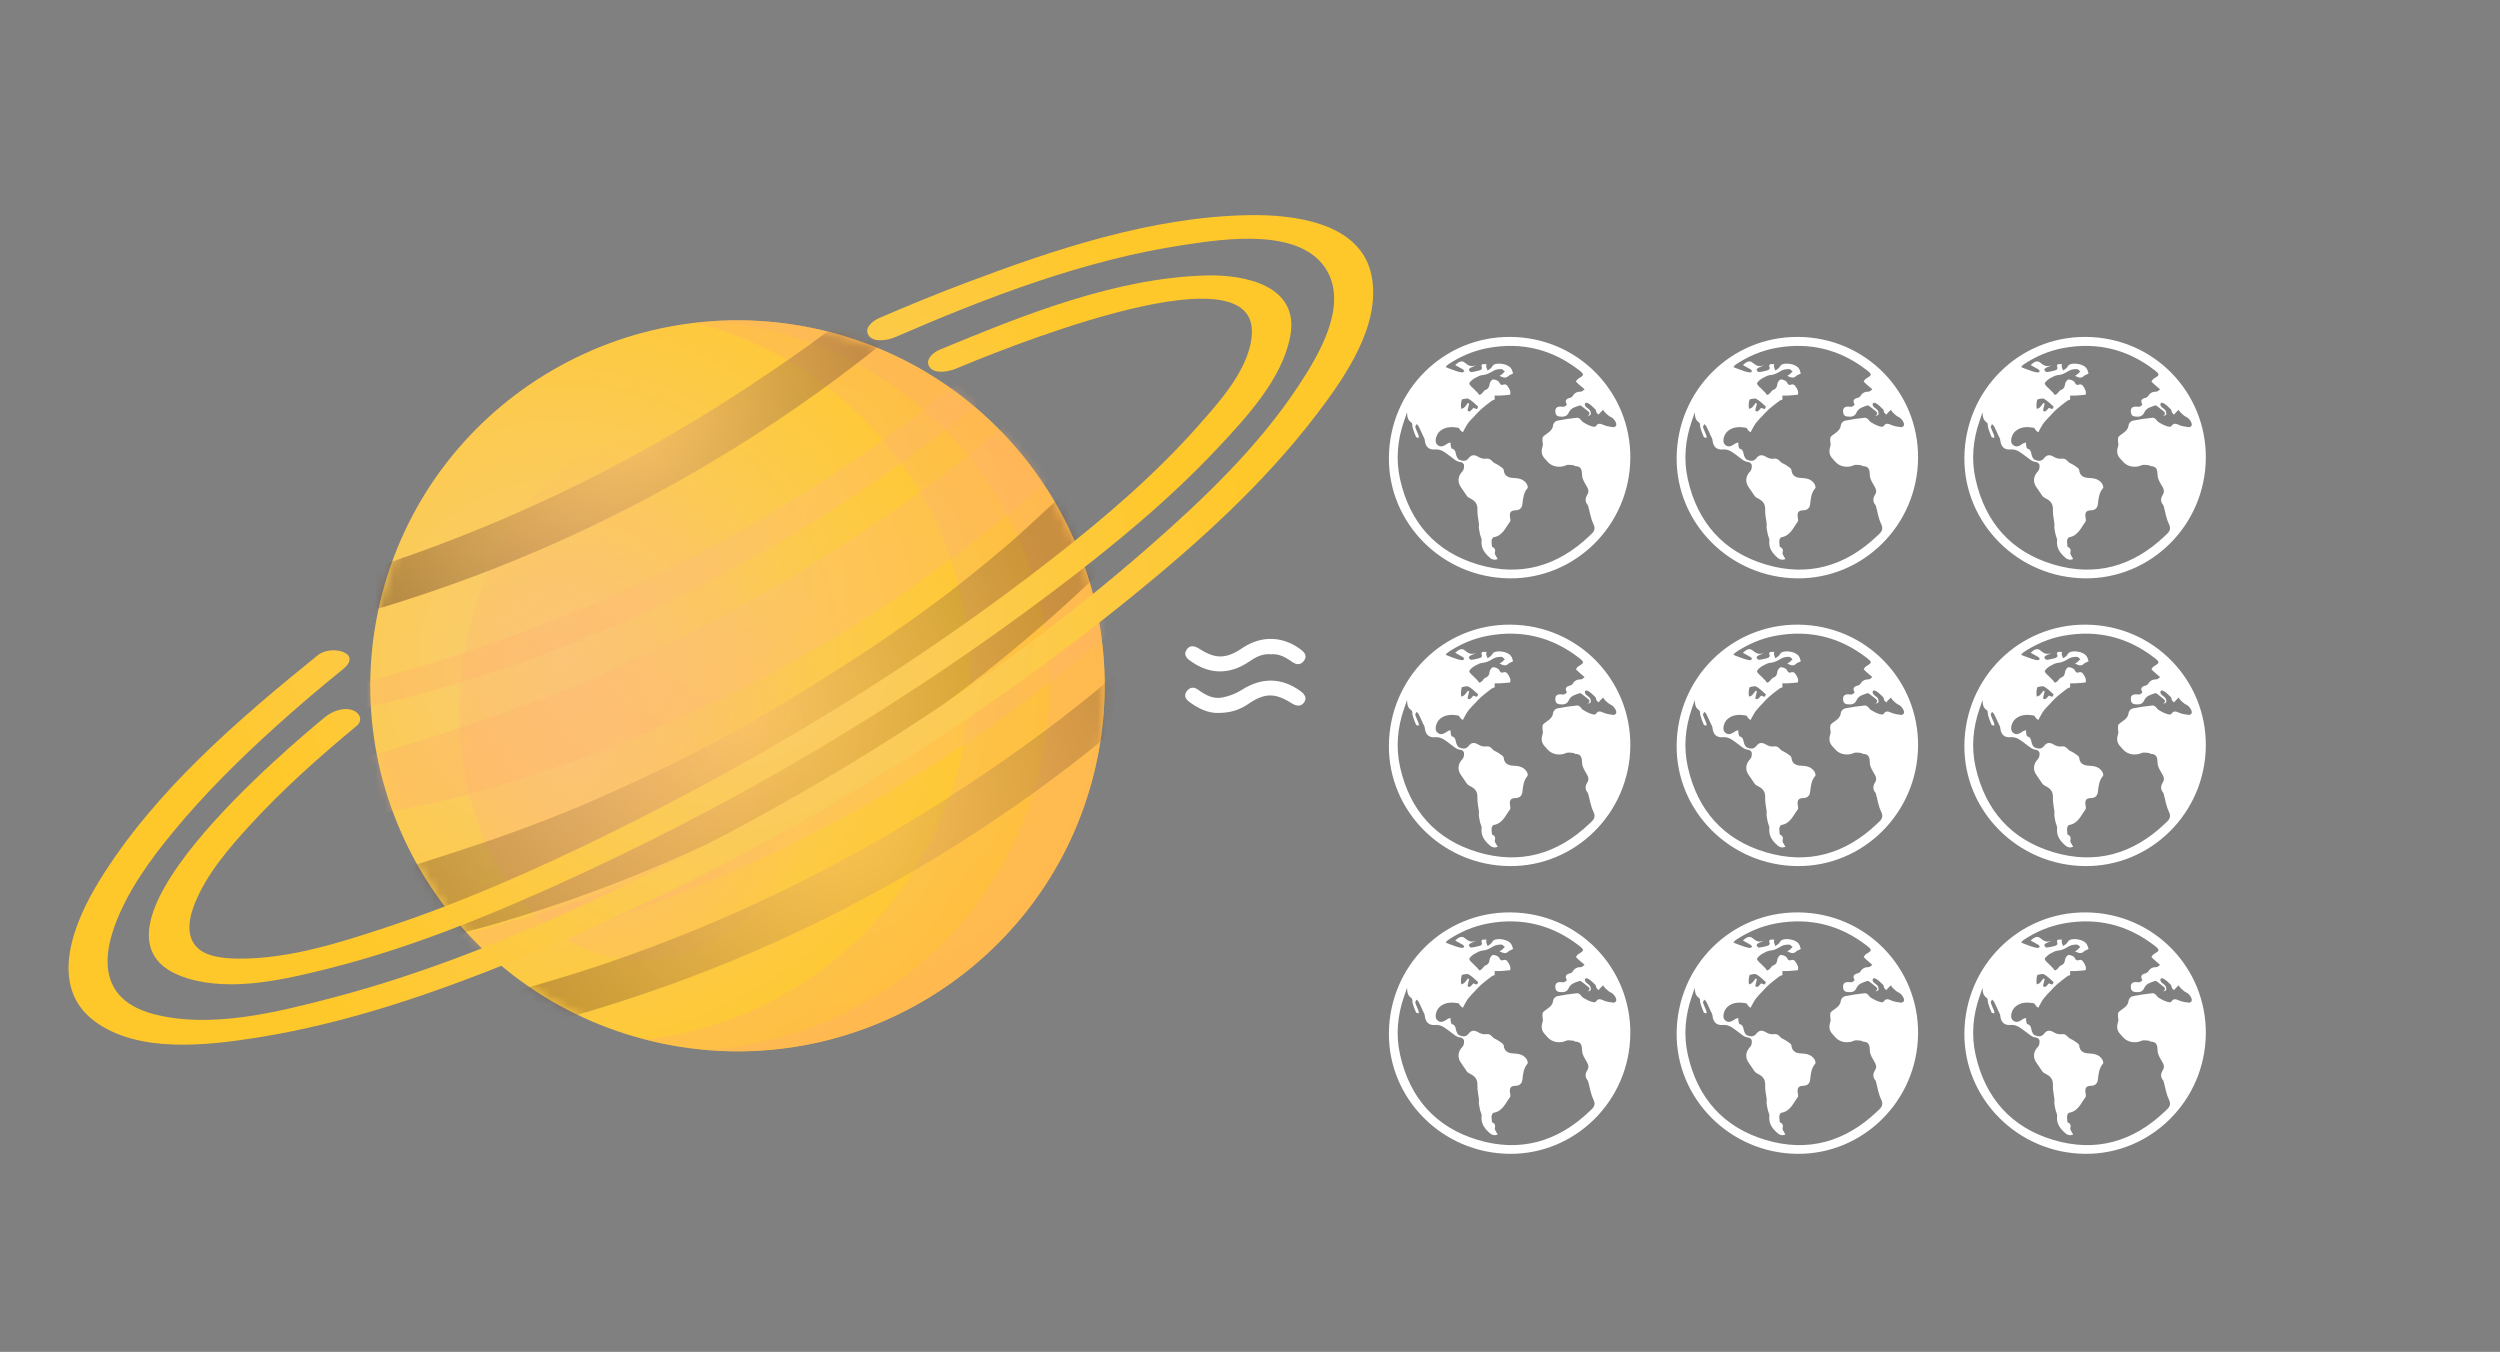 <svg width="270" height="146" viewBox="0 0 270 146" fill="none" xmlns="http://www.w3.org/2000/svg">
<rect x="0" y="0" width="270" height="146" fill="#808080" stroke="none"/>
<path d="M118.01 84.06C123.554 62.972 110.872 41.404 89.686 35.887C68.499 30.369 46.83 42.992 41.287 64.08C35.744 85.168 48.425 106.736 69.612 112.253C90.798 117.77 112.467 105.148 118.01 84.06Z" fill="url(#paint0_radial_16_4527)"/>
<path style="mix-blend-mode:screen" opacity="0.7" d="M74.064 46.082C85.606 47.386 93.496 61.323 91.684 77.212C89.873 93.102 79.047 104.925 67.505 103.621C55.963 102.317 48.074 88.38 49.885 72.491C51.696 56.602 62.522 44.778 74.064 46.082Z" fill="url(#paint1_radial_16_4527)"/>
<path style="mix-blend-mode:multiply" opacity="0.332" d="M107.864 46.333C123.247 61.835 123.091 86.83 107.508 102.149C97.193 112.29 82.697 115.649 69.628 112.251C78.141 111.27 86.402 107.569 92.968 101.113C108.551 85.793 108.697 60.808 93.306 45.297C88.113 40.063 81.816 36.585 75.153 34.85C86.826 33.54 98.966 37.368 107.864 46.333Z" fill="url(#paint2_radial_16_4527)"/>
<path style="mix-blend-mode:multiply" opacity="0.332" d="M107.864 46.333C123.247 61.835 123.091 86.83 107.508 102.149C98.905 110.608 87.39 114.35 76.218 113.387C85.418 112.801 94.472 109.043 101.557 102.078C117.14 86.759 117.294 61.764 101.912 46.262C95.018 39.315 86.169 35.448 77.099 34.681C88.168 33.984 99.46 37.867 107.864 46.333Z" fill="url(#paint3_radial_16_4527)"/>
<mask id="mask0_16_4527" style="mask-type:luminance" maskUnits="userSpaceOnUse" x="39" y="34" width="81" height="80">
<path d="M118.01 84.06C123.554 62.972 110.872 41.404 89.686 35.887C68.499 30.369 46.83 42.992 41.287 64.08C35.744 85.168 48.425 106.736 69.612 112.253C90.798 117.77 112.467 105.148 118.01 84.06Z" fill="white"/>
</mask>
<g mask="url(#mask0_16_4527)">
<g style="mix-blend-mode:screen" opacity="0.347">
<path d="M29.263 78.058C36.173 77.392 43.027 75.755 49.653 73.723C56.279 71.691 62.82 69.235 69.144 66.365C81.835 60.605 93.717 53.252 104.519 44.469C107.503 42.043 110.402 39.511 113.204 36.878C114.641 35.529 116.076 34.169 117.43 32.737C118.784 31.306 120.258 29.928 121.108 28.139C121.488 27.339 120.695 26.403 119.846 26.883C118.323 27.743 117.182 29.002 115.93 30.202C114.679 31.401 113.449 32.602 112.19 33.783C109.708 36.112 107.152 38.362 104.526 40.53C99.299 44.846 93.785 48.787 88.078 52.448C76.605 59.81 64.202 65.777 51.27 70.131C43.957 72.594 36.493 74.429 29.037 76.388C28.133 76.626 28.283 78.152 29.264 78.058H29.263Z" fill="url(#paint4_radial_16_4527)"/>
</g>
<g style="mix-blend-mode:screen" opacity="0.347">
<path d="M40.91 105.072C47.82 104.406 54.675 102.768 61.3 100.736C67.926 98.704 74.468 96.249 80.792 93.378C93.483 87.619 105.365 80.265 116.167 71.483C119.151 69.057 122.049 66.524 124.852 63.892C126.288 62.543 127.724 61.182 129.077 59.751C130.431 58.319 131.906 56.941 132.757 55.153C133.137 54.352 132.344 53.417 131.495 53.897C129.972 54.757 128.831 56.016 127.579 57.215C126.328 58.415 125.098 59.616 123.839 60.797C121.357 63.126 118.801 65.376 116.175 67.544C110.948 71.86 105.434 75.801 99.727 79.462C88.254 86.824 75.851 92.791 62.919 97.145C55.606 99.608 48.142 101.443 40.686 103.402C39.782 103.64 39.932 105.166 40.913 105.072H40.91Z" fill="url(#paint5_radial_16_4527)"/>
</g>
<g opacity="0.347">
<path d="M32.365 102.997C36.066 103.247 39.775 102.777 43.413 102.097C46.868 101.451 50.302 100.72 53.673 99.727C60.684 97.66 67.584 95.143 74.24 92.128C80.63 89.233 86.835 85.933 92.803 82.255C98.98 78.449 104.808 74.055 110.364 69.403C113.047 67.158 115.657 64.824 118.188 62.409C119.469 61.187 120.767 59.962 121.978 58.67C122.518 58.094 123.015 57.472 123.519 56.866C124.258 55.978 125.143 55.088 125.657 54.056C126.285 52.8 126.628 51.531 126.08 50.184C125.389 48.484 123.638 47.708 121.857 48.136C119.715 48.651 118.093 50.538 116.462 51.927C113.835 54.165 111.402 56.631 108.774 58.876C107.422 60.031 106.052 61.163 104.663 62.274C104.008 62.799 103.345 63.316 102.683 63.832C102.201 64.209 103.403 63.282 102.918 63.652C102.76 63.771 102.604 63.892 102.449 64.01C102.057 64.308 101.663 64.605 101.268 64.9C98.463 66.991 95.591 68.993 92.656 70.9C86.771 74.728 80.802 78.367 74.533 81.546C71.453 83.108 68.317 84.561 65.16 85.967C64.35 86.328 63.537 86.683 62.721 87.031C62.541 87.108 62.357 87.182 62.176 87.262C62.265 87.223 63.192 86.84 62.457 87.143C62 87.332 61.542 87.522 61.083 87.707C59.432 88.376 57.771 89.018 56.1 89.635C49.554 92.045 42.836 93.934 36.256 96.224C34.488 96.839 32.78 97.484 31.071 98.246C30.052 98.7 29.618 100.124 29.894 101.125C30.205 102.255 31.231 102.92 32.364 102.997H32.365Z" fill="url(#paint6_radial_16_4527)"/>
</g>
<g style="mix-blend-mode:screen" opacity="0.347">
<path d="M32.155 88.598C35.804 88.694 39.454 88.199 43.03 87.497C46.478 86.82 49.902 86.054 53.27 85.05C60.116 83.011 66.855 80.539 73.363 77.598C79.756 74.709 85.963 71.415 91.936 67.742C98.062 63.976 103.858 59.664 109.385 55.076C112.381 52.59 115.288 49.995 118.096 47.299C119.518 45.933 120.945 44.563 122.236 43.072C123.77 41.3 125.77 39.471 125.509 36.94C125.379 35.674 124.557 34.688 123.203 34.646C120.841 34.572 119.4 36.116 117.761 37.575C116.468 38.726 115.217 39.909 113.95 41.088C111.424 43.444 108.82 45.717 106.144 47.905C105.532 48.406 104.917 48.902 104.299 49.393C103.99 49.638 103.68 49.884 103.368 50.127C103.174 50.279 102.979 50.432 102.784 50.583C102.444 50.845 102.369 50.942 102.746 50.613C101.462 51.736 99.974 52.697 98.589 53.691C95.781 55.701 92.897 57.597 89.998 59.475C84.24 63.206 78.248 66.578 72.068 69.567C70.511 70.32 68.942 71.039 67.367 71.753C66.603 72.099 65.84 72.445 65.073 72.783C64.712 72.942 64.35 73.099 63.989 73.255C63.808 73.334 63.626 73.412 63.446 73.489C63.312 73.546 62.373 73.947 63.275 73.564C60.136 74.9 56.936 76.104 53.714 77.224C50.076 78.488 46.404 79.698 42.718 80.815C38.969 81.951 35.043 83.054 31.588 84.425C30.602 84.817 29.891 85.636 30.06 86.756C30.219 87.809 31.07 88.569 32.155 88.598Z" fill="url(#paint7_radial_16_4527)"/>
</g>
<g opacity="0.347">
<path d="M43.653 113.097C50.611 112.711 57.586 111.056 64.237 109.038C70.995 106.988 77.637 104.512 84.066 101.594C96.874 95.78 108.819 88.347 119.681 79.437C122.654 76.999 125.541 74.455 128.331 71.809C129.762 70.453 131.195 69.09 132.527 67.638C133.927 66.111 135.453 64.688 136.034 62.654C136.305 61.709 135.342 60.589 134.332 60.96C133.43 61.292 132.716 61.671 131.976 62.289C131.297 62.856 130.679 63.507 130.033 64.112C128.773 65.293 127.533 66.492 126.272 67.674C123.789 70.002 121.23 72.252 118.605 74.417C113.388 78.721 107.874 82.622 102.183 86.287C90.731 93.664 78.356 99.65 65.462 104.035C58.159 106.518 50.678 108.333 43.312 110.59C41.981 110.998 42.156 113.178 43.653 113.094V113.097Z" fill="url(#paint8_radial_16_4527)"/>
</g>
<g opacity="0.5">
<path d="M20.55 69.705C27.508 69.319 34.484 67.664 41.135 65.647C47.893 63.596 54.535 61.12 60.964 58.202C73.771 52.389 85.717 44.955 96.579 36.045C99.552 33.607 102.438 31.063 105.229 28.418C106.66 27.062 108.092 25.698 109.424 24.246C110.825 22.719 112.35 21.296 112.932 19.263C113.203 18.317 112.24 17.197 111.23 17.569C110.328 17.901 109.614 18.279 108.873 18.897C108.194 19.464 107.576 20.116 106.931 20.72C105.67 21.901 104.43 23.101 103.17 24.283C100.687 26.61 98.128 28.86 95.502 31.026C90.285 35.329 84.772 39.23 79.081 42.896C67.629 50.272 55.253 56.258 42.36 60.643C35.056 63.126 27.575 64.942 20.209 67.199C18.879 67.606 19.054 69.786 20.55 69.702V69.705Z" fill="url(#paint9_radial_16_4527)"/>
</g>
</g>
<path d="M96.662 36.418C106.619 32.106 117.092 28.07 127.887 26.447C132.244 25.791 140.7 24.491 143.371 29.339C145.503 33.207 142.398 38.367 140.32 41.539C135.947 48.216 129.985 53.894 124.003 59.127C106.484 74.453 86.042 86.95 64.978 96.813C55.599 101.205 45.913 105.14 35.871 107.768C29.917 109.326 22.765 111.127 16.623 109.53C14.898 109.082 13.18 108.223 12.284 106.61C11.109 104.496 11.683 101.827 12.495 99.698C13.869 96.088 16.263 92.804 18.704 89.841C22.064 85.764 25.838 82.028 29.758 78.487C32.123 76.352 34.552 74.288 37.031 72.285C39.249 70.494 35.772 69.59 34.334 70.752C25.656 77.762 16.66 85.503 10.749 95.087C8.039 99.483 5.06 106.478 10.241 110.309C14.936 113.781 22.335 112.915 27.701 112.07C37.679 110.496 47.357 107.115 56.667 103.289C80.094 93.661 102.538 80.415 122.189 64.476C129.458 58.58 136.521 52.196 142.207 44.735C145.236 40.761 149.168 35.129 148.136 29.81C147.005 23.975 139.627 23.144 134.794 23.237C124.337 23.44 113.912 26.919 104.234 30.574C101.092 31.761 97.987 33.037 94.906 34.37C94.229 34.663 93.249 35.467 93.835 36.26C94.412 37.043 95.948 36.725 96.661 36.417L96.662 36.418Z" fill="url(#paint10_radial_16_4527)"/>
<path d="M103.231 39.817C106.433 38.491 135.448 26.332 135.206 35.905C135.111 39.648 131.725 43.363 129.407 45.988C124.779 51.224 119.404 55.825 113.909 60.128C98.857 71.915 82.265 81.98 65.083 90.375C57.63 94.017 49.993 97.398 42.112 100.021C36.939 101.744 31.294 103.575 25.773 103.531C24.284 103.52 22.522 103.365 21.484 102.507C19.989 101.273 20.394 99.18 21.027 97.596C22.284 94.446 24.652 91.687 26.911 89.209C30.471 85.301 34.439 81.775 38.508 78.405C39.259 77.782 38.836 76.943 38.045 76.684C37.025 76.351 35.833 76.84 35.059 77.481C31.489 80.438 6.366 101.357 20.196 105.646C25.075 107.159 30.918 105.751 35.698 104.544C43.843 102.487 51.731 99.341 59.381 95.915C78.6 87.307 97.104 76.454 113.883 63.755C120.097 59.053 126.196 54.061 131.528 48.37C134.619 45.07 138.489 40.917 139.349 36.296C140.363 30.849 134.481 29.635 130.252 29.751C120.395 30.019 110.447 34.059 101.478 37.77C100.795 38.053 99.827 38.872 100.407 39.66C100.99 40.452 102.513 40.115 103.233 39.817H103.231Z" fill="url(#paint11_radial_16_4527)"/>
<g clip-path="url(#clip0_16_4527)">
<path d="M137.25 70.661C136.341 70.57 135.616 70.968 134.906 71.454C132.79 72.904 130.575 72.856 128.522 71.352C128.08 71.028 127.823 70.665 128.167 70.148C128.462 69.704 128.926 69.683 129.509 70.059C131.275 71.195 132.412 71.178 134.175 69.989C136.239 68.595 138.599 68.68 140.561 70.209C140.987 70.541 141.163 70.929 140.815 71.38C140.474 71.821 140.033 71.821 139.581 71.502C138.886 71.012 138.169 70.575 137.25 70.661V70.661Z" fill="white"/>
<path d="M131.591 76.998C130.508 77.037 129.393 76.533 128.388 75.756C127.985 75.444 127.859 75.047 128.188 74.625C128.509 74.212 128.944 74.162 129.367 74.47C130.156 75.045 131.007 75.533 132.016 75.331C132.734 75.187 133.473 74.916 134.081 74.526C136.227 73.151 138.364 73.147 140.425 74.616C140.997 75.023 141.138 75.447 140.84 75.862C140.534 76.288 140.07 76.318 139.492 75.949C137.716 74.814 136.573 74.819 134.829 76.02C133.925 76.642 132.941 76.988 131.591 76.998Z" fill="white"/>
</g>
<path d="M163.011 62.461C155.767 62.383 149.934 56.514 150.001 49.409C150.069 42.14 155.905 36.333 163.122 36.386C170.486 36.439 176.136 42.398 176.076 49.475C176.014 56.739 170.123 62.538 163.011 62.461ZM151.962 44.526C151.856 44.833 151.751 45.14 151.644 45.446C150.922 47.517 150.732 49.646 151.212 51.778C152.256 56.421 155.045 59.598 159.613 60.962C164.168 62.322 168.207 61.164 171.642 57.894C172.004 57.549 172.425 57.261 172.089 56.587C171.792 55.99 171.702 55.289 171.519 54.634C171.509 54.595 171.489 54.556 171.463 54.525C171.162 54.167 171.201 53.79 171.429 53.426C171.614 53.13 171.57 52.885 171.405 52.593C171.187 52.206 170.895 51.793 170.872 51.379C170.84 50.806 170.834 50.359 170.117 50.339C170.057 50.337 170 50.249 169.939 50.246C169.673 50.232 169.366 50.148 169.145 50.248C168.475 50.55 167.635 50.429 167.152 49.885C167.044 49.762 166.937 49.638 166.825 49.519C166.44 49.11 166.443 48.655 166.617 48.151C166.672 47.99 166.586 47.784 166.589 47.599C166.59 47.448 166.572 47.244 166.658 47.158C166.877 46.938 167.169 46.791 167.394 46.576C167.54 46.436 167.689 46.234 167.711 46.045C167.753 45.683 167.949 45.478 168.26 45.419C168.952 45.287 169.65 45.178 170.351 45.114C170.497 45.1 170.714 45.291 170.81 45.443C170.951 45.666 172.011 46.179 172.264 46.082C172.301 46.068 172.342 46.044 172.362 46.013C172.624 45.61 172.915 45.788 173.249 45.923C173.563 46.049 173.916 46.092 174.257 46.136C174.346 46.147 174.502 46.048 174.54 45.962C174.659 45.69 174.263 45.154 173.986 45.044C173.751 44.95 173.558 44.739 173.361 44.564C173.27 44.482 173.212 44.362 173.139 44.26C173.039 44.358 172.936 44.453 172.838 44.554C172.769 44.626 172.708 44.705 172.643 44.78C172.567 44.705 172.471 44.642 172.421 44.552C172.363 44.448 172.38 44.285 172.303 44.212C172.041 43.962 171.782 43.676 171.464 43.527C171.212 43.409 171.078 43.642 171.235 43.876C171.35 44.047 171.581 44.139 171.704 44.308C171.791 44.426 171.828 44.624 171.798 44.767C171.782 44.843 171.574 44.878 171.452 44.931C171.768 44.696 171.702 44.542 171.448 44.359C171.238 44.209 171.046 44.033 170.838 43.88C170.77 43.829 170.659 43.765 170.597 43.788C170.148 43.953 169.649 44.045 169.424 44.558C169.226 45.007 168.839 45.035 168.422 44.983C168.08 44.94 167.979 44.72 167.974 44.408C167.97 44.08 168.149 43.933 168.446 43.91C168.607 43.897 168.78 43.957 168.932 43.921C169.045 43.894 169.231 43.708 169.219 43.688C168.922 43.176 169.246 43.043 169.648 42.934C169.731 42.911 169.818 42.832 169.863 42.755C170.066 42.41 170.362 42.292 170.754 42.294C170.882 42.294 171.01 42.134 171.138 42.047C171.019 41.946 170.898 41.845 170.78 41.742C170.583 41.572 170.377 41.409 170.207 41.215C170.188 41.194 170.355 40.947 170.478 40.877C171.104 40.515 171.126 40.432 170.544 39.981C167.629 37.722 164.351 36.919 160.723 37.58C159.144 37.868 157.698 38.495 156.365 39.383C156.271 39.445 156.207 39.553 156.129 39.64C156.236 39.685 156.341 39.734 156.45 39.775C156.742 39.884 157.032 39.998 157.329 40.094C157.52 40.156 157.718 40.205 157.917 40.227C157.989 40.235 158.071 40.147 158.149 40.103C158.1 40.032 158.066 39.935 157.998 39.894C157.729 39.732 157.45 39.587 157.157 39.426C157.476 39.123 157.847 38.87 158.191 39.161C158.58 39.491 158.921 39.674 159.425 39.426C159.232 39.568 159.029 39.617 158.845 39.705C158.752 39.748 158.617 39.885 158.634 39.936C158.668 40.039 158.797 40.189 158.879 40.184C159.144 40.167 159.408 40.096 159.669 40.034C159.927 39.973 160.161 39.892 159.997 39.536C159.976 39.492 160.06 39.343 160.112 39.334C160.254 39.308 160.405 39.33 160.552 39.333C160.535 39.417 160.492 39.506 160.508 39.582C160.541 39.731 160.607 39.873 160.659 40.018C160.781 39.934 160.915 39.863 161.02 39.761C161.14 39.645 161.208 39.452 161.344 39.38C161.808 39.138 162.798 39.317 163.138 39.711C163.28 39.876 163.353 40.112 163.411 40.328C163.419 40.357 163.152 40.458 163.013 40.528C162.978 40.546 162.943 40.571 162.915 40.6C162.608 40.917 162.308 40.754 161.948 40.595C162.078 40.508 162.171 40.458 162.25 40.39C162.348 40.306 162.433 40.209 162.523 40.118C162.397 40.027 162.269 39.858 162.144 39.86C161.868 39.866 161.556 39.893 161.326 40.027C160.74 40.37 160.593 40.456 160.034 40.522C159.927 40.535 159.818 40.569 159.722 40.617C159.49 40.732 159.248 40.839 159.044 40.995C158.888 41.114 158.65 41.349 158.686 41.45C158.759 41.659 158.988 41.816 159.156 41.99C159.304 42.142 159.459 42.287 159.605 42.441C159.667 42.506 159.714 42.644 159.768 42.644C159.857 42.644 159.96 42.575 160.033 42.508C160.171 42.383 160.268 42.172 160.424 42.115C160.77 41.99 160.845 41.767 160.885 41.435C160.907 41.26 161.136 40.976 161.264 40.979C161.493 40.986 161.836 41.12 161.917 41.297C162.055 41.602 162.181 41.608 162.444 41.52C162.534 41.489 162.707 41.552 162.77 41.631C162.907 41.802 163.023 42 163.096 42.206C163.143 42.336 163.113 42.625 163.089 42.628C162.69 42.681 162.287 42.703 161.884 42.725C161.731 42.733 161.577 42.725 161.424 42.725V43.158C161.336 43.194 161.198 43.221 161.096 43.297C160.716 43.581 160.338 43.868 159.98 44.179C159.734 44.392 159.52 44.643 159.296 44.881C159.05 45.142 158.788 45.393 158.571 45.677C158.385 45.921 158.25 46.204 158.095 46.472C158.057 46.538 158.032 46.61 158.001 46.68C157.926 46.633 157.839 46.599 157.779 46.538C157.671 46.427 157.593 46.213 157.477 46.193C156.793 46.079 156.109 46.076 155.53 46.549C155.107 46.895 154.901 47.676 155.178 47.98C155.594 48.436 155.991 48.124 156.373 47.879C156.385 47.872 156.395 47.861 156.408 47.857C156.494 47.834 156.58 47.812 156.667 47.79C156.666 47.88 156.649 47.973 156.668 48.059C156.698 48.197 156.725 48.432 156.799 48.45C157.134 48.536 157.186 48.759 157.244 49.05C157.288 49.271 157.417 49.574 157.59 49.648C157.924 49.79 158.309 49.886 158.617 49.478C158.919 49.077 159.263 49.095 159.681 49.351C159.901 49.486 160.211 49.579 160.457 49.54C160.798 49.487 160.97 49.59 161.181 49.835C161.347 50.028 161.643 50.104 161.86 50.261C162.063 50.406 162.385 50.577 162.401 50.759C162.461 51.449 162.962 51.601 163.454 51.62C164.032 51.642 164.527 51.739 164.866 52.226C164.958 52.359 165.043 52.64 164.975 52.718C164.537 53.219 164.491 53.826 164.421 54.437C164.369 54.884 164.109 55.109 163.652 55.116C163.178 55.123 163.011 55.344 163.076 55.826C163.099 55.997 163.165 56.229 163.084 56.337C162.587 56.992 162.287 57.864 161.308 58.025C161.223 58.039 161.129 58.211 161.104 58.324C161.071 58.47 161.098 58.631 161.11 58.785C161.117 58.884 161.116 59.048 161.167 59.069C161.492 59.203 161.514 59.422 161.438 59.726C161.413 59.828 161.525 59.967 161.582 60.084C161.632 60.186 161.694 60.281 161.751 60.379C161.623 60.406 161.491 60.466 161.369 60.449C161.228 60.43 161.072 60.371 160.964 60.281C160.372 59.784 159.917 59.221 160.013 58.367C160.035 58.17 159.9 57.96 159.854 57.752C159.797 57.5 159.747 57.244 159.715 56.988C159.698 56.856 159.743 56.716 159.729 56.583C159.674 56.076 159.535 55.567 159.562 55.066C159.598 54.422 159.299 54.077 158.776 53.825C158.646 53.762 158.51 53.676 158.426 53.565C158.213 53.284 158.044 52.971 157.83 52.691C157.366 52.084 157.432 51.427 157.962 50.883C158.101 50.742 158.132 50.444 158.116 50.225C158.108 50.106 157.903 49.916 157.776 49.907C157.281 49.871 156.995 49.538 156.628 49.279C156.151 48.944 155.707 48.483 155.006 48.543C154.292 48.605 153.942 48.233 153.872 47.517C153.856 47.352 153.744 47.194 153.672 47.035C153.522 46.704 153.376 46.371 153.213 46.047C153.165 45.953 153.065 45.884 152.989 45.804C152.939 45.916 152.825 46.047 152.852 46.135C152.942 46.43 153.089 46.708 153.2 46.997C153.235 47.087 153.226 47.194 153.237 47.294C153.132 47.261 152.961 47.257 152.931 47.19C152.789 46.875 152.674 46.546 152.571 46.215C152.511 46.024 152.558 45.717 152.44 45.642C152.009 45.362 151.978 44.974 151.962 44.526L151.962 44.526ZM159.125 44.048C159.23 44.086 159.363 44.158 159.501 44.168C159.541 44.171 159.652 43.927 159.63 43.907C159.305 43.614 158.988 43.297 158.613 43.081C158.443 42.984 158.149 43.086 157.916 43.126C157.873 43.133 157.839 43.274 157.824 43.358C157.799 43.5 157.782 43.646 157.78 43.791C157.779 43.914 157.805 44.038 157.819 44.161C157.931 44.111 158.067 44.085 158.149 44.004C158.294 43.862 158.406 43.685 158.531 43.523L158.668 43.589C158.625 43.767 158.578 43.945 158.54 44.125C158.522 44.208 158.481 44.335 158.518 44.368C158.575 44.42 158.721 44.452 158.773 44.414C158.903 44.32 159.001 44.182 159.125 44.048L159.125 44.048Z" fill="white"/>
<path d="M194.087 62.461C186.844 62.383 181.01 56.514 181.077 49.409C181.145 42.14 186.981 36.333 194.198 36.386C201.562 36.439 207.212 42.398 207.152 49.475C207.091 56.739 201.199 62.538 194.087 62.461ZM183.038 44.526C182.933 44.833 182.828 45.14 182.721 45.446C181.999 47.517 181.809 49.646 182.288 51.778C183.332 56.421 186.122 59.598 190.689 60.962C195.244 62.322 199.284 61.164 202.718 57.894C203.08 57.549 203.502 57.261 203.166 56.587C202.868 55.99 202.779 55.289 202.596 54.634C202.585 54.595 202.565 54.556 202.54 54.525C202.238 54.167 202.277 53.79 202.505 53.426C202.69 53.13 202.646 52.885 202.482 52.593C202.264 52.206 201.971 51.793 201.948 51.379C201.917 50.806 201.911 50.359 201.193 50.339C201.133 50.337 201.076 50.249 201.016 50.246C200.749 50.232 200.442 50.148 200.222 50.248C199.551 50.55 198.711 50.429 198.229 49.885C198.12 49.762 198.013 49.638 197.901 49.519C197.516 49.11 197.52 48.655 197.693 48.151C197.748 47.99 197.663 47.784 197.665 47.599C197.667 47.448 197.649 47.244 197.734 47.158C197.954 46.938 198.246 46.791 198.47 46.576C198.616 46.436 198.765 46.234 198.787 46.045C198.83 45.683 199.026 45.478 199.336 45.419C200.028 45.287 200.726 45.178 201.427 45.114C201.573 45.1 201.79 45.291 201.887 45.443C202.028 45.666 203.087 46.179 203.341 46.082C203.377 46.068 203.418 46.044 203.439 46.013C203.7 45.61 203.991 45.788 204.325 45.923C204.64 46.049 204.993 46.092 205.334 46.136C205.422 46.147 205.579 46.048 205.616 45.962C205.735 45.69 205.339 45.154 205.063 45.044C204.827 44.95 204.635 44.739 204.438 44.564C204.346 44.482 204.289 44.362 204.216 44.26C204.115 44.358 204.012 44.453 203.915 44.554C203.845 44.626 203.784 44.705 203.719 44.78C203.643 44.705 203.548 44.642 203.497 44.552C203.439 44.448 203.456 44.285 203.38 44.212C203.118 43.962 202.859 43.676 202.541 43.527C202.288 43.409 202.154 43.642 202.311 43.876C202.426 44.047 202.658 44.139 202.781 44.308C202.867 44.426 202.905 44.624 202.874 44.767C202.858 44.843 202.65 44.878 202.528 44.931C202.845 44.696 202.779 44.542 202.524 44.359C202.314 44.209 202.122 44.033 201.915 43.88C201.846 43.829 201.735 43.765 201.673 43.788C201.225 43.953 200.726 44.045 200.5 44.558C200.302 45.007 199.916 45.035 199.498 44.983C199.156 44.94 199.055 44.72 199.051 44.408C199.046 44.08 199.225 43.933 199.522 43.91C199.684 43.897 199.856 43.957 200.009 43.921C200.122 43.894 200.307 43.708 200.296 43.688C199.998 43.176 200.322 43.043 200.724 42.934C200.807 42.911 200.894 42.832 200.939 42.755C201.143 42.41 201.438 42.292 201.831 42.294C201.958 42.294 202.087 42.134 202.215 42.047C202.095 41.946 201.975 41.845 201.856 41.742C201.66 41.572 201.454 41.409 201.283 41.215C201.265 41.194 201.432 40.947 201.554 40.877C202.181 40.515 202.202 40.432 201.62 39.981C198.705 37.722 195.427 36.919 191.799 37.58C190.221 37.868 188.775 38.495 187.441 39.383C187.347 39.445 187.284 39.553 187.206 39.64C187.312 39.685 187.418 39.734 187.526 39.775C187.818 39.884 188.109 39.998 188.405 40.094C188.596 40.156 188.795 40.205 188.993 40.227C189.065 40.235 189.148 40.147 189.225 40.103C189.176 40.032 189.142 39.935 189.074 39.894C188.805 39.732 188.526 39.587 188.234 39.426C188.552 39.123 188.924 38.87 189.267 39.161C189.657 39.491 189.998 39.674 190.502 39.426C190.308 39.568 190.106 39.617 189.921 39.705C189.829 39.748 189.694 39.885 189.711 39.936C189.744 40.039 189.874 40.189 189.955 40.184C190.221 40.167 190.484 40.096 190.746 40.034C191.004 39.973 191.238 39.892 191.073 39.536C191.053 39.492 191.136 39.343 191.188 39.334C191.33 39.308 191.481 39.33 191.628 39.333C191.612 39.417 191.568 39.506 191.585 39.582C191.617 39.731 191.683 39.873 191.736 40.018C191.857 39.934 191.992 39.863 192.097 39.761C192.217 39.645 192.284 39.452 192.421 39.38C192.884 39.138 193.875 39.317 194.214 39.711C194.357 39.876 194.429 40.112 194.487 40.328C194.495 40.357 194.228 40.458 194.09 40.528C194.054 40.546 194.019 40.571 193.992 40.6C193.684 40.917 193.384 40.754 193.024 40.595C193.154 40.508 193.248 40.458 193.327 40.39C193.424 40.306 193.509 40.209 193.6 40.118C193.473 40.027 193.345 39.858 193.22 39.86C192.944 39.866 192.632 39.893 192.403 40.027C191.816 40.37 191.669 40.456 191.11 40.522C191.003 40.535 190.894 40.569 190.798 40.617C190.566 40.732 190.324 40.839 190.12 40.995C189.964 41.114 189.727 41.349 189.762 41.45C189.835 41.659 190.064 41.816 190.233 41.99C190.38 42.142 190.535 42.287 190.682 42.441C190.743 42.506 190.79 42.644 190.844 42.644C190.933 42.644 191.036 42.575 191.11 42.508C191.247 42.383 191.344 42.172 191.501 42.115C191.847 41.99 191.921 41.767 191.962 41.435C191.983 41.26 192.212 40.976 192.341 40.979C192.57 40.986 192.912 41.12 192.993 41.297C193.132 41.602 193.258 41.608 193.521 41.52C193.61 41.489 193.784 41.552 193.846 41.631C193.983 41.802 194.099 42 194.173 42.206C194.219 42.336 194.19 42.625 194.166 42.628C193.767 42.681 193.363 42.703 192.96 42.725C192.807 42.733 192.653 42.725 192.5 42.725V43.158C192.413 43.194 192.274 43.221 192.173 43.297C191.793 43.581 191.415 43.868 191.057 44.179C190.81 44.392 190.597 44.643 190.372 44.881C190.126 45.142 189.865 45.393 189.648 45.677C189.461 45.921 189.326 46.204 189.172 46.472C189.134 46.538 189.108 46.61 189.077 46.68C189.002 46.633 188.915 46.599 188.856 46.538C188.747 46.427 188.67 46.213 188.554 46.193C187.869 46.079 187.186 46.076 186.607 46.549C186.184 46.895 185.977 47.676 186.254 47.98C186.671 48.436 187.068 48.124 187.45 47.879C187.461 47.872 187.472 47.861 187.484 47.857C187.57 47.834 187.657 47.812 187.743 47.79C187.742 47.88 187.726 47.973 187.744 48.059C187.774 48.197 187.802 48.432 187.875 48.45C188.211 48.536 188.262 48.759 188.32 49.05C188.364 49.271 188.493 49.574 188.666 49.648C189 49.79 189.385 49.886 189.693 49.478C189.995 49.077 190.339 49.095 190.757 49.351C190.977 49.486 191.287 49.579 191.533 49.54C191.875 49.487 192.046 49.59 192.257 49.835C192.423 50.028 192.719 50.104 192.937 50.261C193.14 50.406 193.461 50.577 193.477 50.759C193.538 51.449 194.038 51.601 194.53 51.62C195.109 51.642 195.603 51.739 195.942 52.226C196.035 52.359 196.119 52.64 196.052 52.718C195.613 53.219 195.567 53.826 195.497 54.437C195.446 54.884 195.185 55.109 194.728 55.116C194.255 55.123 194.087 55.344 194.152 55.826C194.175 55.997 194.242 56.229 194.16 56.337C193.664 56.992 193.363 57.864 192.385 58.025C192.299 58.039 192.205 58.211 192.18 58.324C192.147 58.47 192.174 58.631 192.186 58.785C192.194 58.884 192.193 59.048 192.243 59.069C192.569 59.203 192.59 59.422 192.515 59.726C192.489 59.828 192.601 59.967 192.659 60.084C192.708 60.186 192.771 60.281 192.827 60.379C192.7 60.406 192.567 60.466 192.445 60.449C192.304 60.43 192.148 60.371 192.04 60.281C191.448 59.784 190.994 59.221 191.089 58.367C191.111 58.17 190.977 57.96 190.93 57.752C190.874 57.5 190.824 57.244 190.791 56.988C190.774 56.856 190.82 56.716 190.805 56.583C190.751 56.076 190.611 55.567 190.639 55.066C190.674 54.422 190.375 54.077 189.852 53.825C189.723 53.762 189.587 53.676 189.502 53.565C189.29 53.284 189.12 52.971 188.906 52.691C188.442 52.084 188.508 51.427 189.039 50.883C189.177 50.742 189.208 50.444 189.192 50.225C189.184 50.106 188.979 49.916 188.852 49.907C188.358 49.871 188.072 49.538 187.704 49.279C187.227 48.944 186.783 48.483 186.083 48.543C185.368 48.605 185.018 48.233 184.948 47.517C184.932 47.352 184.821 47.194 184.748 47.035C184.598 46.704 184.452 46.371 184.289 46.047C184.241 45.953 184.141 45.884 184.065 45.804C184.016 45.916 183.901 46.047 183.928 46.135C184.019 46.43 184.165 46.708 184.277 46.997C184.312 47.087 184.303 47.194 184.314 47.294C184.208 47.261 184.038 47.257 184.008 47.19C183.865 46.875 183.751 46.546 183.647 46.215C183.587 46.024 183.634 45.717 183.517 45.642C183.085 45.362 183.054 44.974 183.039 44.526L183.038 44.526ZM190.202 44.048C190.306 44.086 190.44 44.158 190.578 44.168C190.617 44.171 190.729 43.927 190.707 43.907C190.381 43.614 190.064 43.297 189.689 43.081C189.519 42.984 189.225 43.086 188.993 43.126C188.949 43.133 188.916 43.274 188.901 43.358C188.875 43.5 188.858 43.646 188.857 43.791C188.855 43.914 188.881 44.038 188.895 44.161C189.007 44.111 189.144 44.085 189.226 44.004C189.37 43.862 189.482 43.685 189.607 43.523L189.745 43.589C189.701 43.767 189.655 43.945 189.616 44.125C189.598 44.208 189.558 44.335 189.595 44.368C189.651 44.42 189.797 44.452 189.849 44.414C189.979 44.32 190.078 44.182 190.202 44.048L190.202 44.048Z" fill="white"/>
<path d="M225.163 62.461C217.92 62.383 212.087 56.514 212.153 49.409C212.222 42.14 218.058 36.333 225.274 36.386C232.638 36.439 238.289 42.398 238.229 49.475C238.167 56.739 232.276 62.538 225.163 62.461ZM214.115 44.526C214.009 44.833 213.904 45.14 213.797 45.446C213.075 47.517 212.885 49.646 213.365 51.778C214.409 56.421 217.198 59.598 221.766 60.962C226.321 62.322 230.36 61.164 233.794 57.894C234.157 57.549 234.578 57.261 234.242 56.587C233.944 55.99 233.855 55.289 233.672 54.634C233.662 54.595 233.642 54.556 233.616 54.525C233.315 54.167 233.353 53.79 233.582 53.426C233.767 53.13 233.723 52.885 233.558 52.593C233.34 52.206 233.048 51.793 233.025 51.379C232.993 50.806 232.987 50.359 232.27 50.339C232.21 50.337 232.153 50.249 232.092 50.246C231.825 50.232 231.519 50.148 231.298 50.248C230.628 50.55 229.788 50.429 229.305 49.885C229.197 49.762 229.09 49.638 228.977 49.519C228.592 49.11 228.596 48.655 228.769 48.151C228.825 47.99 228.739 47.784 228.741 47.599C228.743 47.448 228.725 47.244 228.811 47.158C229.03 46.938 229.322 46.791 229.547 46.576C229.692 46.436 229.842 46.234 229.864 46.045C229.906 45.683 230.102 45.478 230.413 45.419C231.104 45.287 231.803 45.178 232.504 45.114C232.65 45.1 232.867 45.291 232.963 45.443C233.104 45.666 234.164 46.179 234.417 46.082C234.454 46.068 234.495 46.044 234.515 46.013C234.777 45.61 235.067 45.788 235.402 45.923C235.716 46.049 236.069 46.092 236.41 46.136C236.499 46.147 236.655 46.048 236.693 45.962C236.811 45.69 236.415 45.154 236.139 45.044C235.904 44.95 235.711 44.739 235.514 44.564C235.423 44.482 235.365 44.362 235.292 44.26C235.191 44.358 235.088 44.453 234.991 44.554C234.922 44.626 234.86 44.705 234.796 44.78C234.72 44.705 234.624 44.642 234.574 44.552C234.516 44.448 234.533 44.285 234.456 44.212C234.194 43.962 233.935 43.676 233.617 43.527C233.365 43.409 233.23 43.642 233.387 43.876C233.503 44.047 233.734 44.139 233.857 44.308C233.944 44.426 233.981 44.624 233.951 44.767C233.935 44.843 233.726 44.878 233.605 44.931C233.921 44.696 233.855 44.542 233.6 44.359C233.39 44.209 233.199 44.033 232.991 43.88C232.922 43.829 232.812 43.765 232.75 43.788C232.301 43.953 231.802 44.045 231.576 44.558C231.379 45.007 230.992 45.035 230.575 44.983C230.233 44.94 230.132 44.72 230.127 44.408C230.123 44.08 230.302 43.933 230.599 43.91C230.76 43.897 230.933 43.957 231.085 43.921C231.198 43.894 231.384 43.708 231.372 43.688C231.075 43.176 231.399 43.043 231.801 42.934C231.884 42.911 231.971 42.832 232.016 42.755C232.219 42.41 232.515 42.292 232.907 42.294C233.035 42.294 233.163 42.134 233.291 42.047C233.172 41.946 233.051 41.845 232.933 41.742C232.736 41.572 232.53 41.409 232.36 41.215C232.341 41.194 232.508 40.947 232.631 40.877C233.257 40.515 233.279 40.432 232.697 39.981C229.782 37.722 226.503 36.919 222.876 37.58C221.297 37.868 219.851 38.495 218.518 39.383C218.424 39.445 218.36 39.553 218.282 39.64C218.389 39.685 218.494 39.734 218.602 39.775C218.895 39.884 219.185 39.998 219.482 40.094C219.673 40.156 219.871 40.205 220.07 40.227C220.142 40.235 220.224 40.147 220.302 40.103C220.252 40.032 220.218 39.935 220.151 39.894C219.882 39.732 219.602 39.587 219.31 39.426C219.629 39.123 220 38.87 220.344 39.161C220.733 39.491 221.074 39.674 221.578 39.426C221.385 39.568 221.182 39.617 220.997 39.705C220.905 39.748 220.77 39.885 220.787 39.936C220.821 40.039 220.95 40.189 221.031 40.184C221.297 40.167 221.56 40.096 221.822 40.034C222.08 39.973 222.314 39.892 222.149 39.536C222.129 39.492 222.213 39.343 222.265 39.334C222.407 39.308 222.557 39.33 222.705 39.333C222.688 39.417 222.644 39.506 222.661 39.582C222.694 39.731 222.76 39.873 222.812 40.018C222.934 39.934 223.068 39.863 223.173 39.761C223.293 39.645 223.361 39.452 223.497 39.38C223.961 39.138 224.951 39.317 225.29 39.711C225.433 39.876 225.506 40.112 225.564 40.328C225.571 40.357 225.305 40.458 225.166 40.528C225.13 40.546 225.096 40.571 225.068 40.6C224.761 40.917 224.461 40.754 224.101 40.595C224.231 40.508 224.324 40.458 224.403 40.39C224.501 40.306 224.586 40.209 224.676 40.118C224.55 40.027 224.421 39.858 224.297 39.86C224.021 39.866 223.709 39.893 223.479 40.027C222.892 40.37 222.746 40.456 222.187 40.522C222.08 40.535 221.97 40.569 221.874 40.617C221.643 40.732 221.4 40.839 221.197 40.995C221.041 41.114 220.803 41.349 220.838 41.45C220.912 41.659 221.14 41.816 221.309 41.99C221.456 42.142 221.612 42.287 221.758 42.441C221.82 42.506 221.866 42.644 221.921 42.644C222.01 42.644 222.113 42.575 222.186 42.508C222.324 42.383 222.421 42.172 222.577 42.115C222.923 41.99 222.997 41.767 223.038 41.435C223.06 41.26 223.289 40.976 223.417 40.979C223.646 40.986 223.989 41.12 224.069 41.297C224.208 41.602 224.334 41.608 224.597 41.52C224.687 41.489 224.86 41.552 224.923 41.631C225.059 41.802 225.176 42 225.249 42.206C225.296 42.336 225.266 42.625 225.242 42.628C224.843 42.681 224.44 42.703 224.037 42.725C223.884 42.733 223.73 42.725 223.576 42.725V43.158C223.489 43.194 223.351 43.221 223.249 43.297C222.869 43.581 222.491 43.868 222.133 44.179C221.887 44.392 221.673 44.643 221.449 44.881C221.203 45.142 220.941 45.393 220.724 45.677C220.537 45.921 220.403 46.204 220.248 46.472C220.21 46.538 220.185 46.61 220.153 46.68C220.079 46.633 219.991 46.599 219.932 46.538C219.824 46.427 219.746 46.213 219.63 46.193C218.945 46.079 218.262 46.076 217.683 46.549C217.26 46.895 217.053 47.676 217.331 47.98C217.747 48.436 218.144 48.124 218.526 47.879C218.538 47.872 218.548 47.861 218.561 47.857C218.647 47.834 218.733 47.812 218.82 47.79C218.819 47.88 218.802 47.973 218.821 48.059C218.851 48.197 218.878 48.432 218.951 48.45C219.287 48.536 219.338 48.759 219.397 49.05C219.44 49.271 219.569 49.574 219.743 49.648C220.077 49.79 220.462 49.886 220.77 49.478C221.071 49.077 221.416 49.095 221.834 49.351C222.053 49.486 222.364 49.579 222.609 49.54C222.951 49.487 223.122 49.59 223.333 49.835C223.5 50.028 223.795 50.104 224.013 50.261C224.216 50.406 224.538 50.577 224.554 50.759C224.614 51.449 225.114 51.601 225.607 51.62C226.185 51.642 226.679 51.739 227.019 52.226C227.111 52.359 227.196 52.64 227.128 52.718C226.69 53.219 226.644 53.826 226.574 54.437C226.522 54.884 226.262 55.109 225.805 55.116C225.331 55.123 225.164 55.344 225.229 55.826C225.252 55.997 225.318 56.229 225.237 56.337C224.74 56.992 224.44 57.864 223.461 58.025C223.376 58.039 223.282 58.211 223.256 58.324C223.224 58.47 223.251 58.631 223.263 58.785C223.27 58.884 223.269 59.048 223.319 59.069C223.645 59.203 223.667 59.422 223.591 59.726C223.566 59.828 223.677 59.967 223.735 60.084C223.785 60.186 223.847 60.281 223.904 60.379C223.776 60.406 223.644 60.466 223.522 60.449C223.381 60.43 223.225 60.371 223.117 60.281C222.525 59.784 222.07 59.221 222.165 58.367C222.187 58.17 222.053 57.96 222.007 57.752C221.95 57.5 221.9 57.244 221.868 56.988C221.851 56.856 221.896 56.716 221.882 56.583C221.827 56.076 221.688 55.567 221.715 55.066C221.75 54.422 221.451 54.077 220.929 53.825C220.799 53.762 220.663 53.676 220.579 53.565C220.366 53.284 220.196 52.971 219.983 52.691C219.519 52.084 219.584 51.427 220.115 50.883C220.253 50.742 220.284 50.444 220.269 50.225C220.26 50.106 220.056 49.916 219.929 49.907C219.434 49.871 219.148 49.538 218.781 49.279C218.304 48.944 217.859 48.483 217.159 48.543C216.444 48.605 216.095 48.233 216.025 47.517C216.009 47.352 215.897 47.194 215.825 47.035C215.675 46.704 215.529 46.371 215.365 46.047C215.318 45.953 215.218 45.884 215.142 45.804C215.092 45.916 214.978 46.047 215.005 46.135C215.095 46.43 215.242 46.708 215.353 46.997C215.388 47.087 215.379 47.194 215.39 47.294C215.284 47.261 215.114 47.257 215.084 47.19C214.942 46.875 214.827 46.546 214.724 46.215C214.664 46.024 214.71 45.717 214.593 45.642C214.162 45.362 214.13 44.974 214.115 44.526L214.115 44.526ZM221.278 44.048C221.383 44.086 221.516 44.158 221.654 44.168C221.694 44.171 221.805 43.927 221.783 43.907C221.458 43.614 221.141 43.297 220.766 43.081C220.596 42.984 220.302 43.086 220.069 43.126C220.026 43.133 219.992 43.274 219.977 43.358C219.952 43.5 219.935 43.646 219.933 43.791C219.932 43.914 219.958 44.038 219.971 44.161C220.084 44.111 220.22 44.085 220.302 44.004C220.447 43.862 220.558 43.685 220.684 43.523L220.821 43.589C220.778 43.767 220.731 43.945 220.692 44.125C220.675 44.208 220.634 44.335 220.671 44.368C220.727 44.42 220.874 44.452 220.925 44.414C221.056 44.32 221.154 44.182 221.278 44.048L221.278 44.048Z" fill="white"/>
<path d="M163.011 93.537C155.767 93.459 149.934 87.591 150.001 80.486C150.069 73.216 155.905 67.41 163.122 67.462C170.486 67.516 176.136 73.474 176.076 80.551C176.014 87.815 170.123 93.614 163.011 93.537ZM151.962 75.603C151.856 75.909 151.751 76.216 151.644 76.522C150.922 78.594 150.732 80.722 151.212 82.854C152.256 87.497 155.045 90.674 159.613 92.038C164.168 93.398 168.207 92.24 171.642 88.971C172.004 88.626 172.425 88.337 172.089 87.664C171.792 87.066 171.702 86.365 171.519 85.71C171.509 85.672 171.489 85.632 171.463 85.602C171.162 85.244 171.201 84.866 171.429 84.502C171.614 84.207 171.57 83.961 171.405 83.669C171.187 83.282 170.895 82.87 170.872 82.455C170.84 81.882 170.834 81.436 170.117 81.415C170.057 81.413 170 81.326 169.939 81.323C169.673 81.309 169.366 81.225 169.145 81.324C168.475 81.626 167.635 81.506 167.152 80.961C167.044 80.839 166.937 80.715 166.825 80.596C166.44 80.186 166.443 79.732 166.617 79.228C166.672 79.067 166.586 78.861 166.589 78.676C166.59 78.525 166.572 78.32 166.658 78.234C166.877 78.014 167.169 77.868 167.394 77.652C167.54 77.512 167.689 77.31 167.711 77.121C167.753 76.759 167.949 76.555 168.26 76.495C168.952 76.363 169.65 76.254 170.351 76.19C170.497 76.177 170.714 76.368 170.81 76.52C170.951 76.743 172.011 77.255 172.264 77.158C172.301 77.144 172.342 77.121 172.362 77.09C172.624 76.686 172.915 76.864 173.249 76.999C173.563 77.126 173.916 77.168 174.257 77.212C174.346 77.224 174.502 77.125 174.54 77.038C174.659 76.766 174.263 76.231 173.986 76.12C173.751 76.026 173.558 75.816 173.361 75.64C173.27 75.559 173.212 75.439 173.139 75.336C173.039 75.434 172.936 75.529 172.838 75.63C172.769 75.702 172.708 75.781 172.643 75.857C172.567 75.782 172.471 75.718 172.421 75.629C172.363 75.525 172.38 75.362 172.303 75.288C172.041 75.038 171.782 74.752 171.464 74.603C171.212 74.485 171.078 74.719 171.235 74.952C171.35 75.124 171.581 75.216 171.704 75.384C171.791 75.503 171.828 75.7 171.798 75.844C171.782 75.919 171.574 75.954 171.452 76.008C171.768 75.772 171.702 75.618 171.448 75.436C171.238 75.286 171.046 75.11 170.838 74.956C170.77 74.906 170.659 74.841 170.597 74.864C170.148 75.029 169.649 75.121 169.424 75.634C169.226 76.084 168.839 76.112 168.422 76.059C168.08 76.016 167.979 75.797 167.974 75.485C167.97 75.156 168.149 75.009 168.446 74.986C168.607 74.973 168.78 75.034 168.932 74.997C169.045 74.97 169.231 74.784 169.219 74.764C168.922 74.253 169.246 74.12 169.648 74.01C169.731 73.987 169.818 73.908 169.863 73.831C170.066 73.487 170.362 73.368 170.754 73.37C170.882 73.371 171.01 73.21 171.138 73.123C171.019 73.022 170.898 72.921 170.78 72.819C170.583 72.648 170.377 72.485 170.207 72.291C170.188 72.27 170.355 72.024 170.478 71.953C171.104 71.591 171.126 71.509 170.544 71.058C167.629 68.798 164.351 67.996 160.723 68.657C159.144 68.944 157.698 69.572 156.365 70.459C156.271 70.522 156.207 70.63 156.129 70.717C156.236 70.762 156.341 70.811 156.45 70.851C156.742 70.96 157.032 71.074 157.329 71.17C157.52 71.232 157.718 71.281 157.917 71.303C157.989 71.311 158.071 71.223 158.149 71.179C158.1 71.108 158.066 71.011 157.998 70.97C157.729 70.808 157.45 70.663 157.157 70.502C157.476 70.199 157.847 69.946 158.191 70.237C158.58 70.567 158.921 70.751 159.425 70.503C159.232 70.644 159.029 70.694 158.845 70.781C158.752 70.824 158.617 70.961 158.634 71.013C158.668 71.116 158.797 71.266 158.879 71.26C159.144 71.244 159.408 71.172 159.669 71.11C159.927 71.049 160.161 70.968 159.997 70.612C159.976 70.569 160.06 70.42 160.112 70.41C160.254 70.384 160.405 70.406 160.552 70.41C160.535 70.493 160.492 70.582 160.508 70.659C160.541 70.808 160.607 70.95 160.659 71.094C160.781 71.01 160.915 70.939 161.02 70.838C161.14 70.722 161.208 70.528 161.344 70.457C161.808 70.215 162.798 70.394 163.138 70.787C163.28 70.953 163.353 71.188 163.411 71.404C163.419 71.433 163.152 71.534 163.013 71.605C162.978 71.623 162.943 71.648 162.915 71.677C162.608 71.994 162.308 71.831 161.948 71.671C162.078 71.585 162.171 71.534 162.25 71.466C162.348 71.383 162.433 71.285 162.523 71.194C162.397 71.103 162.269 70.934 162.144 70.937C161.868 70.942 161.556 70.97 161.326 71.104C160.74 71.446 160.593 71.532 160.034 71.599C159.927 71.612 159.818 71.645 159.722 71.693C159.49 71.809 159.248 71.915 159.044 72.071C158.888 72.19 158.65 72.426 158.686 72.526C158.759 72.736 158.988 72.892 159.156 73.066C159.304 73.219 159.459 73.364 159.605 73.517C159.667 73.582 159.714 73.72 159.768 73.72C159.857 73.721 159.96 73.651 160.033 73.585C160.171 73.459 160.268 73.248 160.424 73.192C160.77 73.067 160.845 72.843 160.885 72.511C160.907 72.337 161.136 72.052 161.264 72.056C161.493 72.062 161.836 72.196 161.917 72.374C162.055 72.678 162.181 72.684 162.444 72.596C162.534 72.566 162.707 72.629 162.77 72.707C162.907 72.878 163.023 73.077 163.096 73.282C163.143 73.412 163.113 73.702 163.089 73.705C162.69 73.757 162.287 73.779 161.884 73.801C161.731 73.809 161.577 73.802 161.424 73.801V74.235C161.336 74.27 161.198 74.297 161.096 74.373C160.716 74.657 160.338 74.945 159.98 75.255C159.734 75.468 159.52 75.719 159.296 75.957C159.05 76.219 158.788 76.469 158.571 76.753C158.385 76.997 158.25 77.281 158.095 77.548C158.057 77.614 158.032 77.687 158.001 77.756C157.926 77.71 157.839 77.676 157.779 77.615C157.671 77.503 157.593 77.289 157.477 77.27C156.793 77.156 156.109 77.153 155.53 77.626C155.107 77.971 154.901 78.752 155.178 79.056C155.594 79.513 155.991 79.201 156.373 78.955C156.385 78.948 156.395 78.937 156.408 78.934C156.494 78.91 156.58 78.889 156.667 78.866C156.666 78.956 156.649 79.049 156.668 79.135C156.698 79.274 156.725 79.508 156.799 79.527C157.134 79.612 157.186 79.835 157.244 80.127C157.288 80.347 157.417 80.651 157.59 80.724C157.924 80.866 158.309 80.963 158.617 80.554C158.919 80.153 159.263 80.171 159.681 80.427C159.901 80.562 160.211 80.656 160.457 80.617C160.798 80.563 160.97 80.667 161.181 80.912C161.347 81.105 161.643 81.181 161.86 81.337C162.063 81.483 162.385 81.653 162.401 81.835C162.461 82.525 162.962 82.678 163.454 82.696C164.032 82.718 164.527 82.816 164.866 83.302C164.958 83.435 165.043 83.717 164.975 83.794C164.537 84.296 164.491 84.903 164.421 85.513C164.369 85.96 164.109 86.186 163.652 86.192C163.178 86.2 163.011 86.421 163.076 86.902C163.099 87.073 163.165 87.306 163.084 87.413C162.587 88.069 162.287 88.941 161.308 89.101C161.223 89.115 161.129 89.287 161.104 89.4C161.071 89.546 161.098 89.708 161.11 89.862C161.117 89.96 161.116 90.125 161.167 90.145C161.492 90.28 161.514 90.499 161.438 90.802C161.413 90.904 161.525 91.043 161.582 91.161C161.632 91.262 161.694 91.358 161.751 91.456C161.623 91.482 161.491 91.542 161.369 91.526C161.228 91.506 161.072 91.448 160.964 91.357C160.372 90.861 159.917 90.297 160.013 89.443C160.035 89.247 159.9 89.036 159.854 88.829C159.797 88.576 159.747 88.321 159.715 88.064C159.698 87.932 159.743 87.792 159.729 87.659C159.674 87.153 159.535 86.643 159.562 86.142C159.598 85.498 159.299 85.153 158.776 84.901C158.646 84.838 158.51 84.753 158.426 84.641C158.213 84.36 158.044 84.047 157.83 83.768C157.366 83.16 157.432 82.503 157.962 81.96C158.101 81.818 158.132 81.52 158.116 81.301C158.108 81.183 157.903 80.992 157.776 80.983C157.281 80.948 156.995 80.614 156.628 80.356C156.151 80.02 155.707 79.56 155.006 79.62C154.292 79.681 153.942 79.309 153.872 78.594C153.856 78.428 153.744 78.271 153.672 78.112C153.522 77.781 153.376 77.448 153.213 77.124C153.165 77.029 153.065 76.961 152.989 76.88C152.939 76.992 152.825 77.123 152.852 77.212C152.942 77.507 153.089 77.784 153.2 78.073C153.235 78.163 153.226 78.27 153.237 78.37C153.132 78.337 152.961 78.334 152.931 78.267C152.789 77.951 152.674 77.622 152.571 77.291C152.511 77.1 152.558 76.794 152.44 76.718C152.009 76.439 151.978 76.05 151.962 75.603L151.962 75.603ZM159.125 75.125C159.23 75.162 159.363 75.235 159.501 75.245C159.541 75.247 159.652 75.003 159.63 74.984C159.305 74.691 158.988 74.373 158.613 74.158C158.443 74.06 158.149 74.162 157.916 74.202C157.873 74.21 157.839 74.35 157.824 74.434C157.799 74.577 157.782 74.722 157.78 74.867C157.779 74.99 157.805 75.114 157.819 75.237C157.931 75.187 158.067 75.161 158.149 75.08C158.294 74.938 158.406 74.762 158.531 74.6L158.668 74.665C158.625 74.844 158.578 75.022 158.54 75.201C158.522 75.284 158.481 75.411 158.518 75.445C158.575 75.496 158.721 75.528 158.773 75.491C158.903 75.397 159.001 75.259 159.125 75.125L159.125 75.125Z" fill="white"/>
<path d="M194.087 93.537C186.844 93.459 181.01 87.591 181.077 80.486C181.145 73.216 186.981 67.41 194.198 67.462C201.562 67.516 207.212 73.474 207.152 80.551C207.091 87.815 201.199 93.614 194.087 93.537ZM183.038 75.603C182.933 75.909 182.828 76.216 182.721 76.522C181.999 78.594 181.809 80.722 182.288 82.854C183.332 87.497 186.122 90.674 190.689 92.038C195.244 93.398 199.284 92.24 202.718 88.971C203.08 88.626 203.502 88.337 203.166 87.664C202.868 87.066 202.779 86.365 202.596 85.71C202.585 85.672 202.565 85.632 202.54 85.602C202.238 85.244 202.277 84.866 202.505 84.502C202.69 84.207 202.646 83.961 202.482 83.669C202.264 83.282 201.971 82.87 201.948 82.455C201.917 81.882 201.911 81.436 201.193 81.415C201.133 81.413 201.076 81.326 201.016 81.323C200.749 81.309 200.442 81.225 200.222 81.324C199.551 81.626 198.711 81.506 198.229 80.961C198.12 80.839 198.013 80.715 197.901 80.596C197.516 80.186 197.52 79.732 197.693 79.228C197.748 79.067 197.663 78.861 197.665 78.676C197.667 78.525 197.649 78.32 197.734 78.234C197.954 78.014 198.246 77.868 198.47 77.652C198.616 77.512 198.765 77.31 198.787 77.121C198.83 76.759 199.026 76.555 199.336 76.495C200.028 76.363 200.726 76.254 201.427 76.19C201.573 76.177 201.79 76.368 201.887 76.52C202.028 76.743 203.087 77.255 203.341 77.158C203.377 77.144 203.418 77.121 203.439 77.09C203.7 76.686 203.991 76.864 204.325 76.999C204.64 77.126 204.993 77.168 205.334 77.212C205.422 77.224 205.579 77.125 205.616 77.038C205.735 76.766 205.339 76.231 205.063 76.12C204.827 76.026 204.635 75.816 204.438 75.64C204.346 75.559 204.289 75.439 204.216 75.336C204.115 75.434 204.012 75.529 203.915 75.63C203.845 75.702 203.784 75.781 203.719 75.857C203.643 75.782 203.548 75.718 203.497 75.629C203.439 75.525 203.456 75.362 203.38 75.288C203.118 75.038 202.859 74.752 202.541 74.603C202.288 74.485 202.154 74.719 202.311 74.952C202.426 75.124 202.658 75.216 202.781 75.384C202.867 75.503 202.905 75.7 202.874 75.844C202.858 75.919 202.65 75.954 202.528 76.008C202.845 75.772 202.779 75.618 202.524 75.436C202.314 75.286 202.122 75.11 201.915 74.956C201.846 74.906 201.735 74.841 201.673 74.864C201.225 75.029 200.726 75.121 200.5 75.634C200.302 76.084 199.916 76.112 199.498 76.059C199.156 76.016 199.055 75.797 199.051 75.485C199.046 75.156 199.225 75.009 199.522 74.986C199.684 74.973 199.856 75.034 200.009 74.997C200.122 74.97 200.307 74.784 200.296 74.764C199.998 74.253 200.322 74.12 200.724 74.01C200.807 73.987 200.894 73.908 200.939 73.831C201.143 73.487 201.438 73.368 201.831 73.37C201.958 73.371 202.087 73.21 202.215 73.123C202.095 73.022 201.975 72.921 201.856 72.819C201.66 72.648 201.454 72.485 201.283 72.291C201.265 72.27 201.432 72.024 201.554 71.953C202.181 71.591 202.202 71.509 201.62 71.058C198.705 68.798 195.427 67.996 191.799 68.657C190.221 68.944 188.775 69.572 187.441 70.459C187.347 70.522 187.284 70.63 187.206 70.717C187.312 70.762 187.418 70.811 187.526 70.851C187.818 70.96 188.109 71.074 188.405 71.17C188.596 71.232 188.795 71.281 188.993 71.303C189.065 71.311 189.148 71.223 189.225 71.179C189.176 71.108 189.142 71.011 189.074 70.97C188.805 70.808 188.526 70.663 188.234 70.502C188.552 70.199 188.924 69.946 189.267 70.237C189.657 70.567 189.998 70.751 190.502 70.503C190.308 70.644 190.106 70.694 189.921 70.781C189.829 70.824 189.694 70.961 189.711 71.013C189.744 71.116 189.874 71.266 189.955 71.26C190.221 71.244 190.484 71.172 190.746 71.11C191.004 71.049 191.238 70.968 191.073 70.612C191.053 70.569 191.136 70.42 191.188 70.41C191.33 70.384 191.481 70.406 191.628 70.41C191.612 70.493 191.568 70.582 191.585 70.659C191.617 70.808 191.683 70.95 191.736 71.094C191.857 71.01 191.992 70.939 192.097 70.838C192.217 70.722 192.284 70.528 192.421 70.457C192.884 70.215 193.875 70.394 194.214 70.787C194.357 70.953 194.429 71.188 194.487 71.404C194.495 71.433 194.228 71.534 194.09 71.605C194.054 71.623 194.019 71.648 193.992 71.677C193.684 71.994 193.384 71.831 193.024 71.671C193.154 71.585 193.248 71.534 193.327 71.466C193.424 71.383 193.509 71.285 193.6 71.194C193.473 71.103 193.345 70.934 193.22 70.937C192.944 70.942 192.632 70.97 192.403 71.104C191.816 71.446 191.669 71.532 191.11 71.599C191.003 71.612 190.894 71.645 190.798 71.693C190.566 71.809 190.324 71.915 190.12 72.071C189.964 72.19 189.727 72.426 189.762 72.526C189.835 72.736 190.064 72.892 190.233 73.066C190.38 73.219 190.535 73.364 190.682 73.517C190.743 73.582 190.79 73.72 190.844 73.72C190.933 73.721 191.036 73.651 191.11 73.585C191.247 73.459 191.344 73.248 191.501 73.192C191.847 73.067 191.921 72.843 191.962 72.511C191.983 72.337 192.212 72.052 192.341 72.056C192.57 72.062 192.912 72.196 192.993 72.374C193.132 72.678 193.258 72.684 193.521 72.596C193.61 72.566 193.784 72.629 193.846 72.707C193.983 72.878 194.099 73.077 194.173 73.282C194.219 73.412 194.19 73.702 194.166 73.705C193.767 73.757 193.363 73.779 192.96 73.801C192.807 73.809 192.653 73.802 192.5 73.801V74.235C192.413 74.27 192.274 74.297 192.173 74.373C191.793 74.657 191.415 74.945 191.057 75.255C190.81 75.468 190.597 75.719 190.372 75.957C190.126 76.219 189.865 76.469 189.648 76.753C189.461 76.997 189.326 77.281 189.172 77.548C189.134 77.614 189.108 77.687 189.077 77.756C189.002 77.71 188.915 77.676 188.856 77.615C188.747 77.503 188.67 77.289 188.554 77.27C187.869 77.156 187.186 77.153 186.607 77.626C186.184 77.971 185.977 78.752 186.254 79.056C186.671 79.513 187.068 79.201 187.45 78.955C187.461 78.948 187.472 78.937 187.484 78.934C187.57 78.91 187.657 78.889 187.743 78.866C187.742 78.956 187.726 79.049 187.744 79.135C187.774 79.274 187.802 79.508 187.875 79.527C188.211 79.612 188.262 79.835 188.32 80.127C188.364 80.347 188.493 80.651 188.666 80.724C189 80.866 189.385 80.963 189.693 80.554C189.995 80.153 190.339 80.171 190.757 80.427C190.977 80.562 191.287 80.656 191.533 80.617C191.875 80.563 192.046 80.667 192.257 80.912C192.423 81.105 192.719 81.181 192.937 81.337C193.14 81.483 193.461 81.653 193.477 81.835C193.538 82.525 194.038 82.678 194.53 82.696C195.109 82.718 195.603 82.816 195.942 83.302C196.035 83.435 196.119 83.717 196.052 83.794C195.613 84.296 195.567 84.903 195.497 85.513C195.446 85.96 195.185 86.186 194.728 86.192C194.255 86.2 194.087 86.421 194.152 86.902C194.175 87.073 194.242 87.306 194.16 87.413C193.664 88.069 193.363 88.941 192.385 89.101C192.299 89.115 192.205 89.287 192.18 89.4C192.147 89.546 192.174 89.708 192.186 89.862C192.194 89.96 192.193 90.125 192.243 90.145C192.569 90.28 192.59 90.499 192.515 90.802C192.489 90.904 192.601 91.043 192.659 91.161C192.708 91.262 192.771 91.358 192.827 91.456C192.7 91.482 192.567 91.542 192.445 91.526C192.304 91.506 192.148 91.448 192.04 91.357C191.448 90.861 190.994 90.297 191.089 89.443C191.111 89.247 190.977 89.036 190.93 88.829C190.874 88.576 190.824 88.321 190.791 88.064C190.774 87.932 190.82 87.792 190.805 87.659C190.751 87.153 190.611 86.643 190.639 86.142C190.674 85.498 190.375 85.153 189.852 84.901C189.723 84.838 189.587 84.753 189.502 84.641C189.29 84.36 189.12 84.047 188.906 83.768C188.442 83.16 188.508 82.503 189.039 81.96C189.177 81.818 189.208 81.52 189.192 81.301C189.184 81.183 188.979 80.992 188.852 80.983C188.358 80.948 188.072 80.614 187.704 80.356C187.227 80.02 186.783 79.56 186.083 79.62C185.368 79.681 185.018 79.309 184.948 78.594C184.932 78.428 184.821 78.271 184.748 78.112C184.598 77.781 184.452 77.448 184.289 77.124C184.241 77.029 184.141 76.961 184.065 76.88C184.016 76.992 183.901 77.123 183.928 77.212C184.019 77.507 184.165 77.784 184.277 78.073C184.312 78.163 184.303 78.27 184.314 78.37C184.208 78.337 184.038 78.334 184.008 78.267C183.865 77.951 183.751 77.622 183.647 77.291C183.587 77.1 183.634 76.794 183.517 76.718C183.085 76.439 183.054 76.05 183.039 75.603L183.038 75.603ZM190.202 75.125C190.306 75.162 190.44 75.235 190.578 75.245C190.617 75.247 190.729 75.003 190.707 74.984C190.381 74.691 190.064 74.373 189.689 74.158C189.519 74.06 189.225 74.162 188.993 74.202C188.949 74.21 188.916 74.35 188.901 74.434C188.875 74.577 188.858 74.722 188.857 74.867C188.855 74.99 188.881 75.114 188.895 75.237C189.007 75.187 189.144 75.161 189.226 75.08C189.37 74.938 189.482 74.762 189.607 74.6L189.745 74.665C189.701 74.844 189.655 75.022 189.616 75.201C189.598 75.284 189.558 75.411 189.595 75.445C189.651 75.496 189.797 75.528 189.849 75.491C189.979 75.397 190.078 75.259 190.202 75.125L190.202 75.125Z" fill="white"/>
<path d="M225.163 93.537C217.92 93.459 212.087 87.591 212.153 80.486C212.222 73.216 218.058 67.41 225.274 67.462C232.638 67.516 238.289 73.474 238.229 80.551C238.167 87.815 232.276 93.614 225.163 93.537ZM214.115 75.603C214.009 75.909 213.904 76.216 213.797 76.522C213.075 78.594 212.885 80.722 213.365 82.854C214.409 87.497 217.198 90.674 221.766 92.038C226.321 93.398 230.36 92.24 233.794 88.971C234.157 88.626 234.578 88.337 234.242 87.664C233.944 87.066 233.855 86.365 233.672 85.71C233.662 85.672 233.642 85.632 233.616 85.602C233.315 85.244 233.353 84.866 233.582 84.502C233.767 84.207 233.723 83.961 233.558 83.669C233.34 83.282 233.048 82.87 233.025 82.455C232.993 81.882 232.987 81.436 232.27 81.415C232.21 81.413 232.153 81.326 232.092 81.323C231.825 81.309 231.519 81.225 231.298 81.324C230.628 81.626 229.788 81.506 229.305 80.961C229.197 80.839 229.09 80.715 228.977 80.596C228.592 80.186 228.596 79.732 228.769 79.228C228.825 79.067 228.739 78.861 228.741 78.676C228.743 78.525 228.725 78.32 228.811 78.234C229.03 78.014 229.322 77.868 229.547 77.652C229.692 77.512 229.842 77.31 229.864 77.121C229.906 76.759 230.102 76.555 230.413 76.495C231.104 76.363 231.803 76.254 232.504 76.19C232.65 76.177 232.867 76.368 232.963 76.52C233.104 76.743 234.164 77.255 234.417 77.158C234.454 77.144 234.495 77.121 234.515 77.09C234.777 76.686 235.067 76.864 235.402 76.999C235.716 77.126 236.069 77.168 236.41 77.212C236.499 77.224 236.655 77.125 236.693 77.038C236.811 76.766 236.415 76.231 236.139 76.12C235.904 76.026 235.711 75.816 235.514 75.64C235.423 75.559 235.365 75.439 235.292 75.336C235.191 75.434 235.088 75.529 234.991 75.63C234.922 75.702 234.86 75.781 234.796 75.857C234.72 75.782 234.624 75.718 234.574 75.629C234.516 75.525 234.533 75.362 234.456 75.288C234.194 75.038 233.935 74.752 233.617 74.603C233.365 74.485 233.23 74.719 233.387 74.952C233.503 75.124 233.734 75.216 233.857 75.384C233.944 75.503 233.981 75.7 233.951 75.844C233.935 75.919 233.726 75.954 233.605 76.008C233.921 75.772 233.855 75.618 233.6 75.436C233.39 75.286 233.199 75.11 232.991 74.956C232.922 74.906 232.812 74.841 232.75 74.864C232.301 75.029 231.802 75.121 231.576 75.634C231.379 76.084 230.992 76.112 230.575 76.059C230.233 76.016 230.132 75.797 230.127 75.485C230.123 75.156 230.302 75.009 230.599 74.986C230.76 74.973 230.933 75.034 231.085 74.997C231.198 74.97 231.384 74.784 231.372 74.764C231.075 74.253 231.399 74.12 231.801 74.01C231.884 73.987 231.971 73.908 232.016 73.831C232.219 73.487 232.515 73.368 232.907 73.37C233.035 73.371 233.163 73.21 233.291 73.123C233.172 73.022 233.051 72.921 232.933 72.819C232.736 72.648 232.53 72.485 232.36 72.291C232.341 72.27 232.508 72.024 232.631 71.953C233.257 71.591 233.279 71.509 232.697 71.058C229.782 68.798 226.503 67.996 222.876 68.657C221.297 68.944 219.851 69.572 218.518 70.459C218.424 70.522 218.36 70.63 218.282 70.717C218.389 70.762 218.494 70.811 218.602 70.851C218.895 70.96 219.185 71.074 219.482 71.17C219.673 71.232 219.871 71.281 220.07 71.303C220.142 71.311 220.224 71.223 220.302 71.179C220.252 71.108 220.218 71.011 220.151 70.97C219.882 70.808 219.602 70.663 219.31 70.502C219.629 70.199 220 69.946 220.344 70.237C220.733 70.567 221.074 70.751 221.578 70.503C221.385 70.644 221.182 70.694 220.997 70.781C220.905 70.824 220.77 70.961 220.787 71.013C220.821 71.116 220.95 71.266 221.031 71.26C221.297 71.244 221.56 71.172 221.822 71.11C222.08 71.049 222.314 70.968 222.149 70.612C222.129 70.569 222.213 70.42 222.265 70.41C222.407 70.384 222.557 70.406 222.705 70.41C222.688 70.493 222.644 70.582 222.661 70.659C222.694 70.808 222.76 70.95 222.812 71.094C222.934 71.01 223.068 70.939 223.173 70.838C223.293 70.722 223.361 70.528 223.497 70.457C223.961 70.215 224.951 70.394 225.29 70.787C225.433 70.953 225.506 71.188 225.564 71.404C225.571 71.433 225.305 71.534 225.166 71.605C225.13 71.623 225.096 71.648 225.068 71.677C224.761 71.994 224.461 71.831 224.101 71.671C224.231 71.585 224.324 71.534 224.403 71.466C224.501 71.383 224.586 71.285 224.676 71.194C224.55 71.103 224.421 70.934 224.297 70.937C224.021 70.942 223.709 70.97 223.479 71.104C222.892 71.446 222.746 71.532 222.187 71.599C222.08 71.612 221.97 71.645 221.874 71.693C221.643 71.809 221.4 71.915 221.197 72.071C221.041 72.19 220.803 72.426 220.838 72.526C220.912 72.736 221.14 72.892 221.309 73.066C221.456 73.219 221.612 73.364 221.758 73.517C221.82 73.582 221.866 73.72 221.921 73.72C222.01 73.721 222.113 73.651 222.186 73.585C222.324 73.459 222.421 73.248 222.577 73.192C222.923 73.067 222.997 72.843 223.038 72.511C223.06 72.337 223.289 72.052 223.417 72.056C223.646 72.062 223.989 72.196 224.069 72.374C224.208 72.678 224.334 72.684 224.597 72.596C224.687 72.566 224.86 72.629 224.923 72.707C225.059 72.878 225.176 73.077 225.249 73.282C225.296 73.412 225.266 73.702 225.242 73.705C224.843 73.757 224.44 73.779 224.037 73.801C223.884 73.809 223.73 73.802 223.576 73.801V74.235C223.489 74.27 223.351 74.297 223.249 74.373C222.869 74.657 222.491 74.945 222.133 75.255C221.887 75.468 221.673 75.719 221.449 75.957C221.203 76.219 220.941 76.469 220.724 76.753C220.537 76.997 220.403 77.281 220.248 77.548C220.21 77.614 220.185 77.687 220.153 77.756C220.079 77.71 219.991 77.676 219.932 77.615C219.824 77.503 219.746 77.289 219.63 77.27C218.945 77.156 218.262 77.153 217.683 77.626C217.26 77.971 217.053 78.752 217.331 79.056C217.747 79.513 218.144 79.201 218.526 78.955C218.538 78.948 218.548 78.937 218.561 78.934C218.647 78.91 218.733 78.889 218.82 78.866C218.819 78.956 218.802 79.049 218.821 79.135C218.851 79.274 218.878 79.508 218.951 79.527C219.287 79.612 219.338 79.835 219.397 80.127C219.44 80.347 219.569 80.651 219.743 80.724C220.077 80.866 220.462 80.963 220.77 80.554C221.071 80.153 221.416 80.171 221.834 80.427C222.053 80.562 222.364 80.656 222.609 80.617C222.951 80.563 223.122 80.667 223.333 80.912C223.5 81.105 223.795 81.181 224.013 81.337C224.216 81.483 224.538 81.653 224.554 81.835C224.614 82.525 225.114 82.678 225.607 82.696C226.185 82.718 226.679 82.816 227.019 83.302C227.111 83.435 227.196 83.717 227.128 83.794C226.69 84.296 226.644 84.903 226.574 85.513C226.522 85.96 226.262 86.186 225.805 86.192C225.331 86.2 225.164 86.421 225.229 86.902C225.252 87.073 225.318 87.306 225.237 87.413C224.74 88.069 224.44 88.941 223.461 89.101C223.376 89.115 223.282 89.287 223.256 89.4C223.224 89.546 223.251 89.708 223.263 89.862C223.27 89.96 223.269 90.125 223.319 90.145C223.645 90.28 223.667 90.499 223.591 90.802C223.566 90.904 223.677 91.043 223.735 91.161C223.785 91.262 223.847 91.358 223.904 91.456C223.776 91.482 223.644 91.542 223.522 91.526C223.381 91.506 223.225 91.448 223.117 91.357C222.525 90.861 222.07 90.297 222.165 89.443C222.187 89.247 222.053 89.036 222.007 88.829C221.95 88.576 221.9 88.321 221.868 88.064C221.851 87.932 221.896 87.792 221.882 87.659C221.827 87.153 221.688 86.643 221.715 86.142C221.75 85.498 221.451 85.153 220.929 84.901C220.799 84.838 220.663 84.753 220.579 84.641C220.366 84.36 220.196 84.047 219.983 83.768C219.519 83.16 219.584 82.503 220.115 81.96C220.253 81.818 220.284 81.52 220.269 81.301C220.26 81.183 220.056 80.992 219.929 80.983C219.434 80.948 219.148 80.614 218.781 80.356C218.304 80.02 217.859 79.56 217.159 79.62C216.444 79.681 216.095 79.309 216.025 78.594C216.009 78.428 215.897 78.271 215.825 78.112C215.675 77.781 215.529 77.448 215.365 77.124C215.318 77.029 215.218 76.961 215.142 76.88C215.092 76.992 214.978 77.123 215.005 77.212C215.095 77.507 215.242 77.784 215.353 78.073C215.388 78.163 215.379 78.27 215.39 78.37C215.284 78.337 215.114 78.334 215.084 78.267C214.942 77.951 214.827 77.622 214.724 77.291C214.664 77.1 214.71 76.794 214.593 76.718C214.162 76.439 214.13 76.05 214.115 75.603L214.115 75.603ZM221.278 75.125C221.383 75.162 221.516 75.235 221.654 75.245C221.694 75.247 221.805 75.003 221.783 74.984C221.458 74.691 221.141 74.373 220.766 74.158C220.596 74.06 220.302 74.162 220.069 74.202C220.026 74.21 219.992 74.35 219.977 74.434C219.952 74.577 219.935 74.722 219.933 74.867C219.932 74.99 219.958 75.114 219.971 75.237C220.084 75.187 220.22 75.161 220.302 75.08C220.447 74.938 220.558 74.762 220.684 74.6L220.821 74.665C220.778 74.844 220.731 75.022 220.692 75.201C220.675 75.284 220.634 75.411 220.671 75.445C220.727 75.496 220.874 75.528 220.925 75.491C221.056 75.397 221.154 75.259 221.278 75.125L221.278 75.125Z" fill="white"/>
<path d="M163.011 124.614C155.767 124.536 149.934 118.667 150.001 111.562C150.069 104.292 155.905 98.486 163.122 98.539C170.486 98.592 176.136 104.551 176.076 111.628C176.014 118.892 170.123 124.69 163.011 124.614ZM151.962 106.679C151.856 106.986 151.751 107.292 151.644 107.599C150.922 109.67 150.732 111.799 151.212 113.931C152.256 118.574 155.045 121.751 159.613 123.114C164.168 124.474 168.207 123.317 171.642 120.047C172.004 119.702 172.425 119.414 172.089 118.74C171.792 118.143 171.702 117.441 171.519 116.787C171.509 116.748 171.489 116.709 171.463 116.678C171.162 116.32 171.201 115.943 171.429 115.579C171.614 115.283 171.57 115.038 171.405 114.746C171.187 114.359 170.895 113.946 170.872 113.532C170.84 112.959 170.834 112.512 170.117 112.492C170.057 112.49 170 112.402 169.939 112.399C169.673 112.385 169.366 112.301 169.145 112.401C168.475 112.703 167.635 112.582 167.152 112.038C167.044 111.915 166.937 111.791 166.825 111.672C166.44 111.263 166.443 110.808 166.617 110.304C166.672 110.143 166.586 109.937 166.589 109.752C166.59 109.601 166.572 109.396 166.658 109.31C166.877 109.091 167.169 108.944 167.394 108.728C167.54 108.589 167.689 108.387 167.711 108.198C167.753 107.835 167.949 107.631 168.26 107.572C168.952 107.44 169.65 107.331 170.351 107.266C170.497 107.253 170.714 107.444 170.81 107.596C170.951 107.819 172.011 108.331 172.264 108.235C172.301 108.221 172.342 108.197 172.362 108.166C172.624 107.763 172.915 107.941 173.249 108.076C173.563 108.202 173.916 108.245 174.257 108.289C174.346 108.3 174.502 108.201 174.54 108.115C174.659 107.843 174.263 107.307 173.986 107.197C173.751 107.103 173.558 106.892 173.361 106.717C173.27 106.635 173.212 106.515 173.139 106.413C173.039 106.51 172.936 106.606 172.838 106.707C172.769 106.778 172.708 106.857 172.643 106.933C172.567 106.858 172.471 106.795 172.421 106.705C172.363 106.601 172.38 106.438 172.303 106.365C172.041 106.114 171.782 105.829 171.464 105.68C171.212 105.561 171.078 105.795 171.235 106.029C171.35 106.2 171.581 106.292 171.704 106.461C171.791 106.579 171.828 106.777 171.798 106.92C171.782 106.996 171.574 107.031 171.452 107.084C171.768 106.849 171.702 106.694 171.448 106.512C171.238 106.362 171.046 106.186 170.838 106.032C170.77 105.982 170.659 105.918 170.597 105.941C170.148 106.106 169.649 106.198 169.424 106.711C169.226 107.16 168.839 107.188 168.422 107.136C168.08 107.092 167.979 106.873 167.974 106.561C167.97 106.233 168.149 106.086 168.446 106.062C168.607 106.05 168.78 106.11 168.932 106.074C169.045 106.047 169.231 105.861 169.219 105.841C168.922 105.329 169.246 105.196 169.648 105.087C169.731 105.064 169.818 104.985 169.863 104.908C170.066 104.563 170.362 104.444 170.754 104.447C170.882 104.447 171.01 104.287 171.138 104.2C171.019 104.098 170.898 103.998 170.78 103.895C170.583 103.725 170.377 103.562 170.207 103.368C170.188 103.347 170.355 103.1 170.478 103.03C171.104 102.668 171.126 102.585 170.544 102.134C167.629 99.875 164.351 99.072 160.723 99.733C159.144 100.021 157.698 100.648 156.365 101.535C156.271 101.598 156.207 101.706 156.129 101.793C156.236 101.838 156.341 101.887 156.45 101.928C156.742 102.037 157.032 102.151 157.329 102.247C157.52 102.309 157.718 102.358 157.917 102.38C157.989 102.388 158.071 102.3 158.149 102.256C158.1 102.184 158.066 102.088 157.998 102.047C157.729 101.884 157.45 101.74 157.157 101.579C157.476 101.276 157.847 101.022 158.191 101.313C158.58 101.643 158.921 101.827 159.425 101.579C159.232 101.721 159.029 101.77 158.845 101.857C158.752 101.901 158.617 102.038 158.634 102.089C158.668 102.192 158.797 102.342 158.879 102.337C159.144 102.32 159.408 102.249 159.669 102.187C159.927 102.126 160.161 102.045 159.997 101.689C159.976 101.645 160.06 101.496 160.112 101.487C160.254 101.461 160.405 101.483 160.552 101.486C160.535 101.57 160.492 101.659 160.508 101.735C160.541 101.884 160.607 102.026 160.659 102.171C160.781 102.086 160.915 102.016 161.02 101.914C161.14 101.798 161.208 101.605 161.344 101.533C161.808 101.291 162.798 101.47 163.138 101.864C163.28 102.029 163.353 102.265 163.411 102.481C163.419 102.51 163.152 102.611 163.013 102.681C162.978 102.699 162.943 102.724 162.915 102.753C162.608 103.07 162.308 102.907 161.948 102.748C162.078 102.661 162.171 102.61 162.25 102.543C162.348 102.459 162.433 102.362 162.523 102.27C162.397 102.179 162.269 102.011 162.144 102.013C161.868 102.019 161.556 102.046 161.326 102.18C160.74 102.523 160.593 102.608 160.034 102.675C159.927 102.688 159.818 102.721 159.722 102.769C159.49 102.885 159.248 102.992 159.044 103.147C158.888 103.267 158.65 103.502 158.686 103.603C158.759 103.812 158.988 103.968 159.156 104.143C159.304 104.295 159.459 104.44 159.605 104.594C159.667 104.659 159.714 104.796 159.768 104.797C159.857 104.797 159.96 104.728 160.033 104.661C160.171 104.536 160.268 104.325 160.424 104.268C160.77 104.143 160.845 103.92 160.885 103.588C160.907 103.413 161.136 103.128 161.264 103.132C161.493 103.139 161.836 103.272 161.917 103.45C162.055 103.755 162.181 103.761 162.444 103.672C162.534 103.642 162.707 103.705 162.77 103.783C162.907 103.954 163.023 104.153 163.096 104.359C163.143 104.489 163.113 104.778 163.089 104.781C162.69 104.834 162.287 104.855 161.884 104.877C161.731 104.886 161.577 104.878 161.424 104.877V105.311C161.336 105.347 161.198 105.374 161.096 105.45C160.716 105.734 160.338 106.021 159.98 106.332C159.734 106.545 159.52 106.796 159.296 107.034C159.05 107.295 158.788 107.546 158.571 107.83C158.385 108.073 158.25 108.357 158.095 108.625C158.057 108.69 158.032 108.763 158.001 108.833C157.926 108.786 157.839 108.752 157.779 108.691C157.671 108.58 157.593 108.365 157.477 108.346C156.793 108.232 156.109 108.229 155.53 108.702C155.107 109.047 154.901 109.829 155.178 110.133C155.594 110.589 155.991 110.277 156.373 110.032C156.385 110.024 156.395 110.014 156.408 110.01C156.494 109.987 156.58 109.965 156.667 109.943C156.666 110.033 156.649 110.126 156.668 110.211C156.698 110.35 156.725 110.584 156.799 110.603C157.134 110.688 157.186 110.912 157.244 111.203C157.288 111.424 157.417 111.727 157.59 111.801C157.924 111.943 158.309 112.039 158.617 111.63C158.919 111.23 159.263 111.247 159.681 111.504C159.901 111.639 160.211 111.732 160.457 111.693C160.798 111.639 160.97 111.743 161.181 111.988C161.347 112.181 161.643 112.257 161.86 112.413C162.063 112.559 162.385 112.73 162.401 112.912C162.461 113.602 162.962 113.754 163.454 113.773C164.032 113.795 164.527 113.892 164.866 114.379C164.958 114.511 165.043 114.793 164.975 114.87C164.537 115.372 164.491 115.979 164.421 116.59C164.369 117.037 164.109 117.262 163.652 117.269C163.178 117.276 163.011 117.497 163.076 117.979C163.099 118.15 163.165 118.382 163.084 118.49C162.587 119.145 162.287 120.017 161.308 120.178C161.223 120.192 161.129 120.364 161.104 120.477C161.071 120.623 161.098 120.784 161.11 120.938C161.117 121.037 161.116 121.201 161.167 121.222C161.492 121.356 161.514 121.575 161.438 121.879C161.413 121.98 161.525 122.12 161.582 122.237C161.632 122.339 161.694 122.434 161.751 122.532C161.623 122.558 161.491 122.619 161.369 122.602C161.228 122.583 161.072 122.524 160.964 122.434C160.372 121.937 159.917 121.374 160.013 120.52C160.035 120.323 159.9 120.113 159.854 119.905C159.797 119.652 159.747 119.397 159.715 119.141C159.698 119.008 159.743 118.869 159.729 118.736C159.674 118.229 159.535 117.72 159.562 117.218C159.598 116.574 159.299 116.23 158.776 115.977C158.646 115.915 158.51 115.829 158.426 115.718C158.213 115.437 158.044 115.124 157.83 114.844C157.366 114.236 157.432 113.58 157.962 113.036C158.101 112.895 158.132 112.597 158.116 112.378C158.108 112.259 157.903 112.069 157.776 112.06C157.281 112.024 156.995 111.691 156.628 111.432C156.151 111.096 155.707 110.636 155.006 110.696C154.292 110.757 153.942 110.386 153.872 109.67C153.856 109.505 153.744 109.347 153.672 109.188C153.522 108.857 153.376 108.524 153.213 108.2C153.165 108.105 153.065 108.037 152.989 107.957C152.939 108.068 152.825 108.2 152.852 108.288C152.942 108.583 153.089 108.86 153.2 109.15C153.235 109.24 153.226 109.347 153.237 109.446C153.132 109.414 152.961 109.41 152.931 109.343C152.789 109.028 152.674 108.698 152.571 108.368C152.511 108.177 152.558 107.87 152.44 107.794C152.009 107.515 151.978 107.127 151.962 106.679L151.962 106.679ZM159.125 106.201C159.23 106.239 159.363 106.311 159.501 106.321C159.541 106.324 159.652 106.08 159.63 106.06C159.305 105.767 158.988 105.449 158.613 105.234C158.443 105.136 158.149 105.239 157.916 105.279C157.873 105.286 157.839 105.427 157.824 105.51C157.799 105.653 157.782 105.799 157.78 105.944C157.779 106.067 157.805 106.19 157.819 106.314C157.931 106.263 158.067 106.238 158.149 106.157C158.294 106.014 158.406 105.838 158.531 105.676L158.668 105.742C158.625 105.92 158.578 106.098 158.54 106.278C158.522 106.36 158.481 106.488 158.518 106.521C158.575 106.573 158.721 106.605 158.773 106.567C158.903 106.473 159.001 106.335 159.125 106.201L159.125 106.201Z" fill="white"/>
<path d="M194.087 124.614C186.844 124.536 181.01 118.667 181.077 111.562C181.145 104.292 186.981 98.486 194.198 98.539C201.562 98.592 207.212 104.551 207.152 111.628C207.091 118.892 201.199 124.69 194.087 124.614ZM183.038 106.679C182.933 106.986 182.828 107.292 182.721 107.599C181.999 109.67 181.809 111.799 182.288 113.931C183.332 118.574 186.122 121.751 190.689 123.114C195.244 124.474 199.284 123.317 202.718 120.047C203.08 119.702 203.502 119.414 203.166 118.74C202.868 118.143 202.779 117.441 202.596 116.787C202.585 116.748 202.565 116.709 202.54 116.678C202.238 116.32 202.277 115.943 202.505 115.579C202.69 115.283 202.646 115.038 202.482 114.746C202.264 114.359 201.971 113.946 201.948 113.532C201.917 112.959 201.911 112.512 201.193 112.492C201.133 112.49 201.076 112.402 201.016 112.399C200.749 112.385 200.442 112.301 200.222 112.401C199.551 112.703 198.711 112.582 198.229 112.038C198.12 111.915 198.013 111.791 197.901 111.672C197.516 111.263 197.52 110.808 197.693 110.304C197.748 110.143 197.663 109.937 197.665 109.752C197.667 109.601 197.649 109.396 197.734 109.31C197.954 109.091 198.246 108.944 198.47 108.728C198.616 108.589 198.765 108.387 198.787 108.198C198.83 107.835 199.026 107.631 199.336 107.572C200.028 107.44 200.726 107.331 201.427 107.266C201.573 107.253 201.79 107.444 201.887 107.596C202.028 107.819 203.087 108.331 203.341 108.235C203.377 108.221 203.418 108.197 203.439 108.166C203.7 107.763 203.991 107.941 204.325 108.076C204.64 108.202 204.993 108.245 205.334 108.289C205.422 108.3 205.579 108.201 205.616 108.115C205.735 107.843 205.339 107.307 205.063 107.197C204.827 107.103 204.635 106.892 204.438 106.717C204.346 106.635 204.289 106.515 204.216 106.413C204.115 106.51 204.012 106.606 203.915 106.707C203.845 106.778 203.784 106.857 203.719 106.933C203.643 106.858 203.548 106.795 203.497 106.705C203.439 106.601 203.456 106.438 203.38 106.365C203.118 106.114 202.859 105.829 202.541 105.68C202.288 105.561 202.154 105.795 202.311 106.029C202.426 106.2 202.658 106.292 202.781 106.461C202.867 106.579 202.905 106.777 202.874 106.92C202.858 106.996 202.65 107.031 202.528 107.084C202.845 106.849 202.779 106.694 202.524 106.512C202.314 106.362 202.122 106.186 201.915 106.032C201.846 105.982 201.735 105.918 201.673 105.941C201.225 106.106 200.726 106.198 200.5 106.711C200.302 107.16 199.916 107.188 199.498 107.136C199.156 107.092 199.055 106.873 199.051 106.561C199.046 106.233 199.225 106.086 199.522 106.062C199.684 106.05 199.856 106.11 200.009 106.074C200.122 106.047 200.307 105.861 200.296 105.841C199.998 105.329 200.322 105.196 200.724 105.087C200.807 105.064 200.894 104.985 200.939 104.908C201.143 104.563 201.438 104.444 201.831 104.447C201.958 104.447 202.087 104.287 202.215 104.2C202.095 104.098 201.975 103.998 201.856 103.895C201.66 103.725 201.454 103.562 201.283 103.368C201.265 103.347 201.432 103.1 201.554 103.03C202.181 102.668 202.202 102.585 201.62 102.134C198.705 99.875 195.427 99.072 191.799 99.733C190.221 100.021 188.775 100.648 187.441 101.535C187.347 101.598 187.284 101.706 187.206 101.793C187.312 101.838 187.418 101.887 187.526 101.928C187.818 102.037 188.109 102.151 188.405 102.247C188.596 102.309 188.795 102.358 188.993 102.38C189.065 102.388 189.148 102.3 189.225 102.256C189.176 102.184 189.142 102.088 189.074 102.047C188.805 101.884 188.526 101.74 188.234 101.579C188.552 101.276 188.924 101.022 189.267 101.313C189.657 101.643 189.998 101.827 190.502 101.579C190.308 101.721 190.106 101.77 189.921 101.857C189.829 101.901 189.694 102.038 189.711 102.089C189.744 102.192 189.874 102.342 189.955 102.337C190.221 102.32 190.484 102.249 190.746 102.187C191.004 102.126 191.238 102.045 191.073 101.689C191.053 101.645 191.136 101.496 191.188 101.487C191.33 101.461 191.481 101.483 191.628 101.486C191.612 101.57 191.568 101.659 191.585 101.735C191.617 101.884 191.683 102.026 191.736 102.171C191.857 102.086 191.992 102.016 192.097 101.914C192.217 101.798 192.284 101.605 192.421 101.533C192.884 101.291 193.875 101.47 194.214 101.864C194.357 102.029 194.429 102.265 194.487 102.481C194.495 102.51 194.228 102.611 194.09 102.681C194.054 102.699 194.019 102.724 193.992 102.753C193.684 103.07 193.384 102.907 193.024 102.748C193.154 102.661 193.248 102.61 193.327 102.543C193.424 102.459 193.509 102.362 193.6 102.27C193.473 102.179 193.345 102.011 193.22 102.013C192.944 102.019 192.632 102.046 192.403 102.18C191.816 102.523 191.669 102.608 191.11 102.675C191.003 102.688 190.894 102.721 190.798 102.769C190.566 102.885 190.324 102.992 190.12 103.147C189.964 103.267 189.727 103.502 189.762 103.603C189.835 103.812 190.064 103.968 190.233 104.143C190.38 104.295 190.535 104.44 190.682 104.594C190.743 104.659 190.79 104.796 190.844 104.797C190.933 104.797 191.036 104.728 191.11 104.661C191.247 104.536 191.344 104.325 191.501 104.268C191.847 104.143 191.921 103.92 191.962 103.588C191.983 103.413 192.212 103.128 192.341 103.132C192.57 103.139 192.912 103.272 192.993 103.45C193.132 103.755 193.258 103.761 193.521 103.672C193.61 103.642 193.784 103.705 193.846 103.783C193.983 103.954 194.099 104.153 194.173 104.359C194.219 104.489 194.19 104.778 194.166 104.781C193.767 104.834 193.363 104.855 192.96 104.877C192.807 104.886 192.653 104.878 192.5 104.877V105.311C192.413 105.347 192.274 105.374 192.173 105.45C191.793 105.734 191.415 106.021 191.057 106.332C190.81 106.545 190.597 106.796 190.372 107.034C190.126 107.295 189.865 107.546 189.648 107.83C189.461 108.073 189.326 108.357 189.172 108.625C189.134 108.69 189.108 108.763 189.077 108.833C189.002 108.786 188.915 108.752 188.856 108.691C188.747 108.58 188.67 108.365 188.554 108.346C187.869 108.232 187.186 108.229 186.607 108.702C186.184 109.047 185.977 109.829 186.254 110.133C186.671 110.589 187.068 110.277 187.45 110.032C187.461 110.024 187.472 110.014 187.484 110.01C187.57 109.987 187.657 109.965 187.743 109.943C187.742 110.033 187.726 110.126 187.744 110.211C187.774 110.35 187.802 110.584 187.875 110.603C188.211 110.688 188.262 110.912 188.32 111.203C188.364 111.424 188.493 111.727 188.666 111.801C189 111.943 189.385 112.039 189.693 111.63C189.995 111.23 190.339 111.247 190.757 111.504C190.977 111.639 191.287 111.732 191.533 111.693C191.875 111.639 192.046 111.743 192.257 111.988C192.423 112.181 192.719 112.257 192.937 112.413C193.14 112.559 193.461 112.73 193.477 112.912C193.538 113.602 194.038 113.754 194.53 113.773C195.109 113.795 195.603 113.892 195.942 114.379C196.035 114.511 196.119 114.793 196.052 114.87C195.613 115.372 195.567 115.979 195.497 116.59C195.446 117.037 195.185 117.262 194.728 117.269C194.255 117.276 194.087 117.497 194.152 117.979C194.175 118.15 194.242 118.382 194.16 118.49C193.664 119.145 193.363 120.017 192.385 120.178C192.299 120.192 192.205 120.364 192.18 120.477C192.147 120.623 192.174 120.784 192.186 120.938C192.194 121.037 192.193 121.201 192.243 121.222C192.569 121.356 192.59 121.575 192.515 121.879C192.489 121.98 192.601 122.12 192.659 122.237C192.708 122.339 192.771 122.434 192.827 122.532C192.7 122.558 192.567 122.619 192.445 122.602C192.304 122.583 192.148 122.524 192.04 122.434C191.448 121.937 190.994 121.374 191.089 120.52C191.111 120.323 190.977 120.113 190.93 119.905C190.874 119.652 190.824 119.397 190.791 119.141C190.774 119.008 190.82 118.869 190.805 118.736C190.751 118.229 190.611 117.72 190.639 117.218C190.674 116.574 190.375 116.23 189.852 115.977C189.723 115.915 189.587 115.829 189.502 115.718C189.29 115.437 189.12 115.124 188.906 114.844C188.442 114.236 188.508 113.58 189.039 113.036C189.177 112.895 189.208 112.597 189.192 112.378C189.184 112.259 188.979 112.069 188.852 112.06C188.358 112.024 188.072 111.691 187.704 111.432C187.227 111.096 186.783 110.636 186.083 110.696C185.368 110.757 185.018 110.386 184.948 109.67C184.932 109.505 184.821 109.347 184.748 109.188C184.598 108.857 184.452 108.524 184.289 108.2C184.241 108.105 184.141 108.037 184.065 107.957C184.016 108.068 183.901 108.2 183.928 108.288C184.019 108.583 184.165 108.86 184.277 109.15C184.312 109.24 184.303 109.347 184.314 109.446C184.208 109.414 184.038 109.41 184.008 109.343C183.865 109.028 183.751 108.698 183.647 108.368C183.587 108.177 183.634 107.87 183.517 107.794C183.085 107.515 183.054 107.127 183.039 106.679L183.038 106.679ZM190.202 106.201C190.306 106.239 190.44 106.311 190.578 106.321C190.617 106.324 190.729 106.08 190.707 106.06C190.381 105.767 190.064 105.449 189.689 105.234C189.519 105.136 189.225 105.239 188.993 105.279C188.949 105.286 188.916 105.427 188.901 105.51C188.875 105.653 188.858 105.799 188.857 105.944C188.855 106.067 188.881 106.19 188.895 106.314C189.007 106.263 189.144 106.238 189.226 106.157C189.37 106.014 189.482 105.838 189.607 105.676L189.745 105.742C189.701 105.92 189.655 106.098 189.616 106.278C189.598 106.36 189.558 106.488 189.595 106.521C189.651 106.573 189.797 106.605 189.849 106.567C189.979 106.473 190.078 106.335 190.202 106.201L190.202 106.201Z" fill="white"/>
<path d="M225.163 124.614C217.92 124.536 212.087 118.667 212.153 111.562C212.222 104.292 218.058 98.486 225.274 98.539C232.638 98.592 238.289 104.551 238.229 111.628C238.167 118.892 232.276 124.69 225.163 124.614ZM214.115 106.679C214.009 106.986 213.904 107.292 213.797 107.599C213.075 109.67 212.885 111.799 213.365 113.931C214.409 118.574 217.198 121.751 221.766 123.114C226.321 124.474 230.36 123.317 233.794 120.047C234.157 119.702 234.578 119.414 234.242 118.74C233.944 118.143 233.855 117.441 233.672 116.787C233.662 116.748 233.642 116.709 233.616 116.678C233.315 116.32 233.353 115.943 233.582 115.579C233.767 115.283 233.723 115.038 233.558 114.746C233.34 114.359 233.048 113.946 233.025 113.532C232.993 112.959 232.987 112.512 232.27 112.492C232.21 112.49 232.153 112.402 232.092 112.399C231.825 112.385 231.519 112.301 231.298 112.401C230.628 112.703 229.788 112.582 229.305 112.038C229.197 111.915 229.09 111.791 228.977 111.672C228.592 111.263 228.596 110.808 228.769 110.304C228.825 110.143 228.739 109.937 228.741 109.752C228.743 109.601 228.725 109.396 228.811 109.31C229.03 109.091 229.322 108.944 229.547 108.728C229.692 108.589 229.842 108.387 229.864 108.198C229.906 107.835 230.102 107.631 230.413 107.572C231.104 107.44 231.803 107.331 232.504 107.266C232.65 107.253 232.867 107.444 232.963 107.596C233.104 107.819 234.164 108.331 234.417 108.235C234.454 108.221 234.495 108.197 234.515 108.166C234.777 107.763 235.067 107.941 235.402 108.076C235.716 108.202 236.069 108.245 236.41 108.289C236.499 108.3 236.655 108.201 236.693 108.115C236.811 107.843 236.415 107.307 236.139 107.197C235.904 107.103 235.711 106.892 235.514 106.717C235.423 106.635 235.365 106.515 235.292 106.413C235.191 106.51 235.088 106.606 234.991 106.707C234.922 106.778 234.86 106.857 234.796 106.933C234.72 106.858 234.624 106.795 234.574 106.705C234.516 106.601 234.533 106.438 234.456 106.365C234.194 106.114 233.935 105.829 233.617 105.68C233.365 105.561 233.23 105.795 233.387 106.029C233.503 106.2 233.734 106.292 233.857 106.461C233.944 106.579 233.981 106.777 233.951 106.92C233.935 106.996 233.726 107.031 233.605 107.084C233.921 106.849 233.855 106.694 233.6 106.512C233.39 106.362 233.199 106.186 232.991 106.032C232.922 105.982 232.812 105.918 232.75 105.941C232.301 106.106 231.802 106.198 231.576 106.711C231.379 107.16 230.992 107.188 230.575 107.136C230.233 107.092 230.132 106.873 230.127 106.561C230.123 106.233 230.302 106.086 230.599 106.062C230.76 106.05 230.933 106.11 231.085 106.074C231.198 106.047 231.384 105.861 231.372 105.841C231.075 105.329 231.399 105.196 231.801 105.087C231.884 105.064 231.971 104.985 232.016 104.908C232.219 104.563 232.515 104.444 232.907 104.447C233.035 104.447 233.163 104.287 233.291 104.2C233.172 104.098 233.051 103.998 232.933 103.895C232.736 103.725 232.53 103.562 232.36 103.368C232.341 103.347 232.508 103.1 232.631 103.03C233.257 102.668 233.279 102.585 232.697 102.134C229.782 99.875 226.503 99.072 222.876 99.733C221.297 100.021 219.851 100.648 218.518 101.535C218.424 101.598 218.36 101.706 218.282 101.793C218.389 101.838 218.494 101.887 218.602 101.928C218.895 102.037 219.185 102.151 219.482 102.247C219.673 102.309 219.871 102.358 220.07 102.38C220.142 102.388 220.224 102.3 220.302 102.256C220.252 102.184 220.218 102.088 220.151 102.047C219.882 101.884 219.602 101.74 219.31 101.579C219.629 101.276 220 101.022 220.344 101.313C220.733 101.643 221.074 101.827 221.578 101.579C221.385 101.721 221.182 101.77 220.997 101.857C220.905 101.901 220.77 102.038 220.787 102.089C220.821 102.192 220.95 102.342 221.031 102.337C221.297 102.32 221.56 102.249 221.822 102.187C222.08 102.126 222.314 102.045 222.149 101.689C222.129 101.645 222.213 101.496 222.265 101.487C222.407 101.461 222.557 101.483 222.705 101.486C222.688 101.57 222.644 101.659 222.661 101.735C222.694 101.884 222.76 102.026 222.812 102.171C222.934 102.086 223.068 102.016 223.173 101.914C223.293 101.798 223.361 101.605 223.497 101.533C223.961 101.291 224.951 101.47 225.29 101.864C225.433 102.029 225.506 102.265 225.564 102.481C225.571 102.51 225.305 102.611 225.166 102.681C225.13 102.699 225.096 102.724 225.068 102.753C224.761 103.07 224.461 102.907 224.101 102.748C224.231 102.661 224.324 102.61 224.403 102.543C224.501 102.459 224.586 102.362 224.676 102.27C224.55 102.179 224.421 102.011 224.297 102.013C224.021 102.019 223.709 102.046 223.479 102.18C222.892 102.523 222.746 102.608 222.187 102.675C222.08 102.688 221.97 102.721 221.874 102.769C221.643 102.885 221.4 102.992 221.197 103.147C221.041 103.267 220.803 103.502 220.838 103.603C220.912 103.812 221.14 103.968 221.309 104.143C221.456 104.295 221.612 104.44 221.758 104.594C221.82 104.659 221.866 104.796 221.921 104.797C222.01 104.797 222.113 104.728 222.186 104.661C222.324 104.536 222.421 104.325 222.577 104.268C222.923 104.143 222.997 103.92 223.038 103.588C223.06 103.413 223.289 103.128 223.417 103.132C223.646 103.139 223.989 103.272 224.069 103.45C224.208 103.755 224.334 103.761 224.597 103.672C224.687 103.642 224.86 103.705 224.923 103.783C225.059 103.954 225.176 104.153 225.249 104.359C225.296 104.489 225.266 104.778 225.242 104.781C224.843 104.834 224.44 104.855 224.037 104.877C223.884 104.886 223.73 104.878 223.576 104.877V105.311C223.489 105.347 223.351 105.374 223.249 105.45C222.869 105.734 222.491 106.021 222.133 106.332C221.887 106.545 221.673 106.796 221.449 107.034C221.203 107.295 220.941 107.546 220.724 107.83C220.537 108.073 220.403 108.357 220.248 108.625C220.21 108.69 220.185 108.763 220.153 108.833C220.079 108.786 219.991 108.752 219.932 108.691C219.824 108.58 219.746 108.365 219.63 108.346C218.945 108.232 218.262 108.229 217.683 108.702C217.26 109.047 217.053 109.829 217.331 110.133C217.747 110.589 218.144 110.277 218.526 110.032C218.538 110.024 218.548 110.014 218.561 110.01C218.647 109.987 218.733 109.965 218.82 109.943C218.819 110.033 218.802 110.126 218.821 110.211C218.851 110.35 218.878 110.584 218.951 110.603C219.287 110.688 219.338 110.912 219.397 111.203C219.44 111.424 219.569 111.727 219.743 111.801C220.077 111.943 220.462 112.039 220.77 111.63C221.071 111.23 221.416 111.247 221.834 111.504C222.053 111.639 222.364 111.732 222.609 111.693C222.951 111.639 223.122 111.743 223.333 111.988C223.5 112.181 223.795 112.257 224.013 112.413C224.216 112.559 224.538 112.73 224.554 112.912C224.614 113.602 225.114 113.754 225.607 113.773C226.185 113.795 226.679 113.892 227.019 114.379C227.111 114.511 227.196 114.793 227.128 114.87C226.69 115.372 226.644 115.979 226.574 116.59C226.522 117.037 226.262 117.262 225.805 117.269C225.331 117.276 225.164 117.497 225.229 117.979C225.252 118.15 225.318 118.382 225.237 118.49C224.74 119.145 224.44 120.017 223.461 120.178C223.376 120.192 223.282 120.364 223.256 120.477C223.224 120.623 223.251 120.784 223.263 120.938C223.27 121.037 223.269 121.201 223.319 121.222C223.645 121.356 223.667 121.575 223.591 121.879C223.566 121.98 223.677 122.12 223.735 122.237C223.785 122.339 223.847 122.434 223.904 122.532C223.776 122.558 223.644 122.619 223.522 122.602C223.381 122.583 223.225 122.524 223.117 122.434C222.525 121.937 222.07 121.374 222.165 120.52C222.187 120.323 222.053 120.113 222.007 119.905C221.95 119.652 221.9 119.397 221.868 119.141C221.851 119.008 221.896 118.869 221.882 118.736C221.827 118.229 221.688 117.72 221.715 117.218C221.75 116.574 221.451 116.23 220.929 115.977C220.799 115.915 220.663 115.829 220.579 115.718C220.366 115.437 220.196 115.124 219.983 114.844C219.519 114.236 219.584 113.58 220.115 113.036C220.253 112.895 220.284 112.597 220.269 112.378C220.26 112.259 220.056 112.069 219.929 112.06C219.434 112.024 219.148 111.691 218.781 111.432C218.304 111.096 217.859 110.636 217.159 110.696C216.444 110.757 216.095 110.386 216.025 109.67C216.009 109.505 215.897 109.347 215.825 109.188C215.675 108.857 215.529 108.524 215.365 108.2C215.318 108.105 215.218 108.037 215.142 107.957C215.092 108.068 214.978 108.2 215.005 108.288C215.095 108.583 215.242 108.86 215.353 109.15C215.388 109.24 215.379 109.347 215.39 109.446C215.284 109.414 215.114 109.41 215.084 109.343C214.942 109.028 214.827 108.698 214.724 108.368C214.664 108.177 214.71 107.87 214.593 107.794C214.162 107.515 214.13 107.127 214.115 106.679L214.115 106.679ZM221.278 106.201C221.383 106.239 221.516 106.311 221.654 106.321C221.694 106.324 221.805 106.08 221.783 106.06C221.458 105.767 221.141 105.449 220.766 105.234C220.596 105.136 220.302 105.239 220.069 105.279C220.026 105.286 219.992 105.427 219.977 105.51C219.952 105.653 219.935 105.799 219.933 105.944C219.932 106.067 219.958 106.19 219.971 106.314C220.084 106.263 220.22 106.238 220.302 106.157C220.447 106.014 220.558 105.838 220.684 105.676L220.821 105.742C220.778 105.92 220.731 106.098 220.692 106.278C220.675 106.36 220.634 106.488 220.671 106.521C220.727 106.573 220.874 106.605 220.925 106.567C221.056 106.473 221.154 106.335 221.278 106.201L221.278 106.201Z" fill="white"/>
<defs>
<radialGradient id="paint0_radial_16_4527" cx="0" cy="0" r="1" gradientUnits="userSpaceOnUse" gradientTransform="translate(60.588 71.199) rotate(-44.509) scale(51.751 51.747)">
<stop stop-color="#F9CD78"/>
<stop offset="1" stop-color="#FFC82A"/>
</radialGradient>
<radialGradient id="paint1_radial_16_4527" cx="0" cy="0" r="1" gradientUnits="userSpaceOnUse" gradientTransform="translate(62.2 82.394) rotate(-83.497) scale(37.898 27.489)">
<stop stop-color="#FDC079"/>
<stop offset="0.955" stop-color="#FFB06B" stop-opacity="0"/>
</radialGradient>
<radialGradient id="paint2_radial_16_4527" cx="0" cy="0" r="1" gradientUnits="userSpaceOnUse" gradientTransform="translate(84.607 75.118) rotate(-44.509) scale(36.07 36.067)">
<stop stop-color="#FDC079"/>
<stop offset="0.955" stop-color="#FFB06B"/>
</radialGradient>
<radialGradient id="paint3_radial_16_4527" cx="0" cy="0" r="1" gradientUnits="userSpaceOnUse" gradientTransform="translate(86.426 74.2) rotate(-44.509) scale(34.782 34.779)">
<stop stop-color="#FDC079"/>
<stop offset="0.955" stop-color="#FFB06B"/>
</radialGradient>
<radialGradient id="paint4_radial_16_4527" cx="0" cy="0" r="1" gradientUnits="userSpaceOnUse" gradientTransform="translate(75.193 52.664) scale(37.511 37.336)">
<stop stop-color="#FDC079"/>
<stop offset="0.955" stop-color="#FFB06B"/>
</radialGradient>
<radialGradient id="paint5_radial_16_4527" cx="0" cy="0" r="1" gradientUnits="userSpaceOnUse" gradientTransform="translate(86.842 79.678) scale(37.511 37.336)">
<stop stop-color="#FDC079"/>
<stop offset="0.955" stop-color="#FFB06B"/>
</radialGradient>
<radialGradient id="paint6_radial_16_4527" cx="0" cy="0" r="1" gradientUnits="userSpaceOnUse" gradientTransform="translate(79.11 76.346) scale(39.182 39)">
<stop stop-color="#FDC079"/>
<stop offset="0.955" stop-color="#633E24"/>
</radialGradient>
<radialGradient id="paint7_radial_16_4527" cx="0" cy="0" r="1" gradientUnits="userSpaceOnUse" gradientTransform="translate(78.697 62.261) scale(38.763 38.582)">
<stop stop-color="#FDC079"/>
<stop offset="0.955" stop-color="#FFB06B"/>
</radialGradient>
<radialGradient id="paint8_radial_16_4527" cx="0" cy="0" r="1" gradientUnits="userSpaceOnUse" gradientTransform="translate(89.787 87.388) scale(37.926 37.75)">
<stop stop-color="#FDC079"/>
<stop offset="0.955" stop-color="#633E24"/>
</radialGradient>
<radialGradient id="paint9_radial_16_4527" cx="0" cy="0" r="1" gradientUnits="userSpaceOnUse" gradientTransform="translate(66.685 43.996) scale(37.926 37.75)">
<stop stop-color="#FDC079"/>
<stop offset="0.955" stop-color="#633E24"/>
</radialGradient>
<radialGradient id="paint10_radial_16_4527" cx="0" cy="0" r="1" gradientUnits="userSpaceOnUse" gradientTransform="translate(77.856 68.028) scale(57.989 57.719)">
<stop stop-color="#F9CD78"/>
<stop offset="1" stop-color="#FFC82A"/>
</radialGradient>
<radialGradient id="paint11_radial_16_4527" cx="0" cy="0" r="1" gradientUnits="userSpaceOnUse" gradientTransform="translate(77.768 68.025) scale(50.302 50.068)">
<stop stop-color="#F9CD78"/>
<stop offset="1" stop-color="#FFC82A"/>
</radialGradient>
<clipPath id="clip0_16_4527">
<rect width="13" height="8" fill="white" transform="translate(128 69)"/>
</clipPath>
</defs>
</svg>
